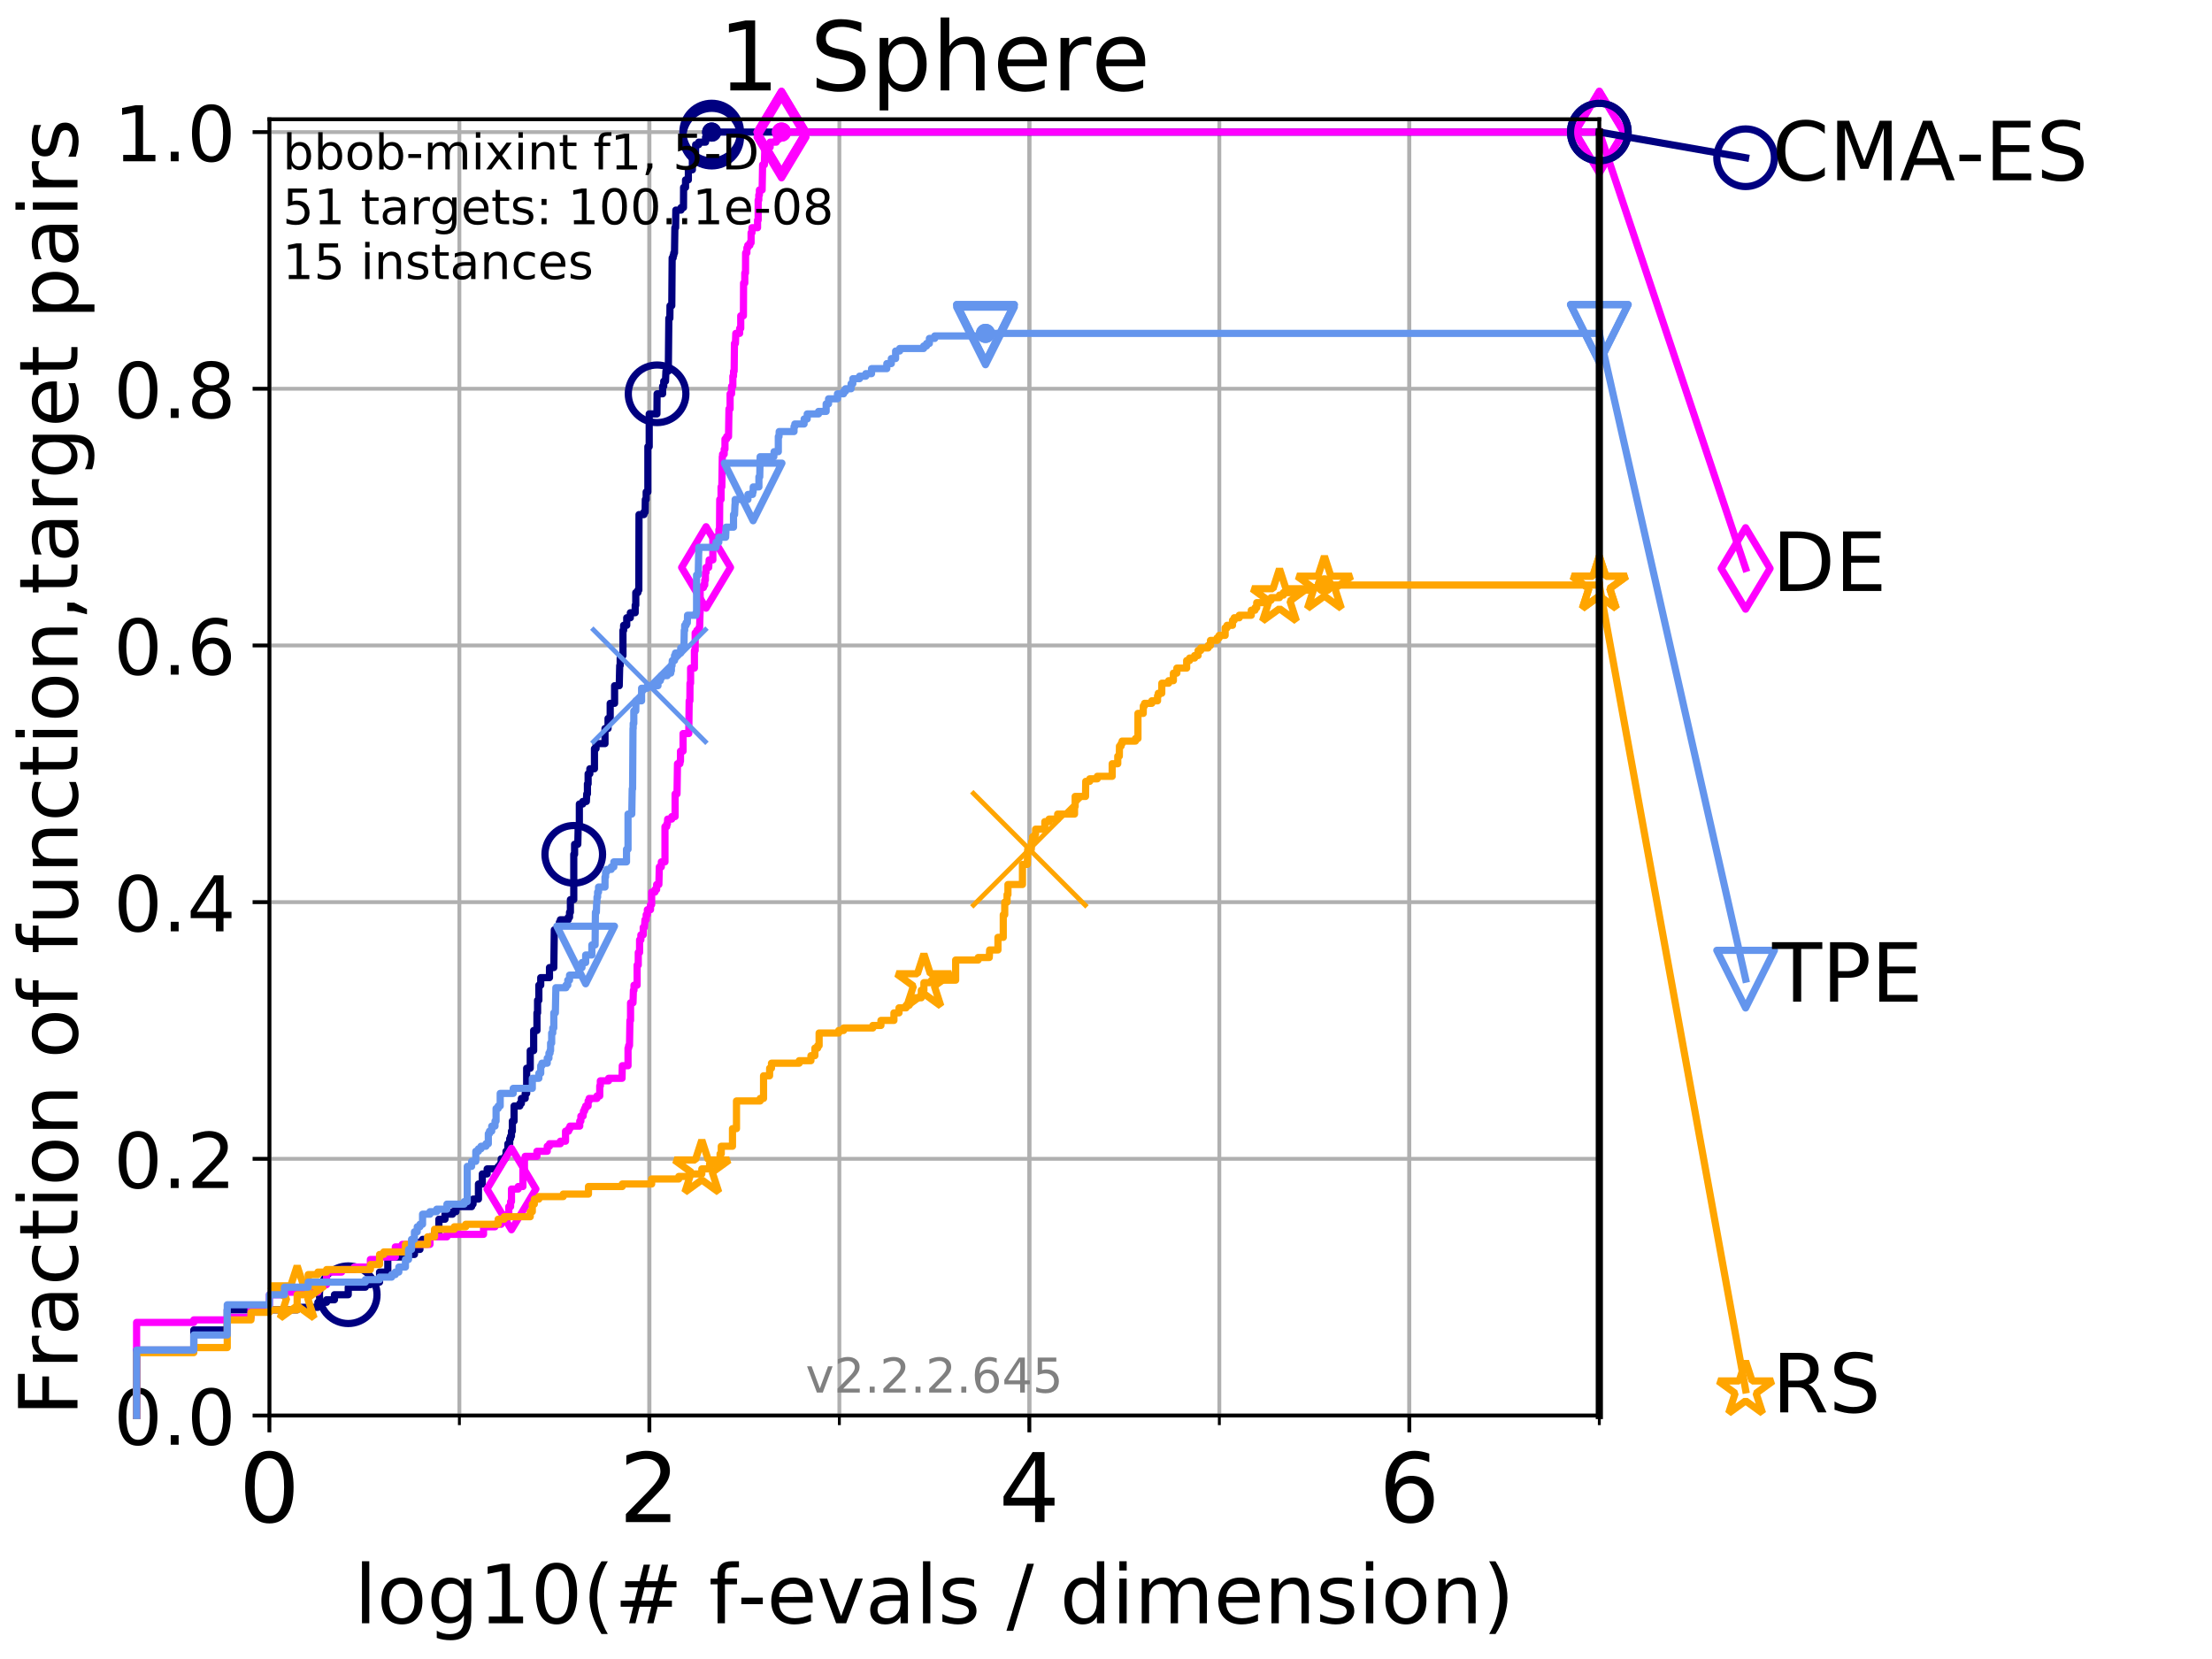 <?xml version="1.0" encoding="utf-8" standalone="no"?>
<!DOCTYPE svg PUBLIC "-//W3C//DTD SVG 1.1//EN"
  "http://www.w3.org/Graphics/SVG/1.1/DTD/svg11.dtd">
<!-- Created with matplotlib (http://matplotlib.org/) -->
<svg height="345.6pt" version="1.1" viewBox="0 0 460.8 345.6" width="460.8pt" xmlns="http://www.w3.org/2000/svg" xmlns:xlink="http://www.w3.org/1999/xlink">
 <defs>
  <style type="text/css">
*{stroke-linecap:butt;stroke-linejoin:round;}
  </style>
 </defs>
 <g id="figure_1">
  <g id="patch_1">
   <path d="M 0 345.6 
L 460.8 345.6 
L 460.8 0 
L 0 0 
z
" style="fill:#ffffff;"/>
  </g>
  <g id="axes_1">
   <g id="patch_2">
    <path d="M 56.12 294.88 
L 333.168 294.88 
L 333.168 24.84 
L 56.12 24.84 
z
" style="fill:#ffffff;"/>
   </g>
   <g id="matplotlib.axis_1">
    <g id="xtick_1">
     <g id="line2d_1">
      <path clip-path="url(#p7c99699f94)" d="M 56.12 294.88 
L 56.12 24.84 
" style="fill:none;stroke:#b0b0b0;stroke-linecap:square;stroke-width:0.8;"/>
     </g>
     <g id="line2d_2">
      <defs>
       <path d="M 0 0 
L 0 3.5 
" id="m80dbac4f2e" style="stroke:#000000;stroke-width:0.8;"/>
      </defs>
      <g>
       <use style="stroke:#000000;stroke-width:0.8;" x="56.12" xlink:href="#m80dbac4f2e" y="294.88"/>
      </g>
     </g>
     <g id="text_1">
      <!-- 0 -->
      <defs>
       <path d="M 31.781 66.406 
Q 24.172 66.406 20.328 58.906 
Q 16.5 51.422 16.5 36.375 
Q 16.5 21.391 20.328 13.891 
Q 24.172 6.391 31.781 6.391 
Q 39.453 6.391 43.281 13.891 
Q 47.125 21.391 47.125 36.375 
Q 47.125 51.422 43.281 58.906 
Q 39.453 66.406 31.781 66.406 
z
M 31.781 74.219 
Q 44.047 74.219 50.516 64.516 
Q 56.984 54.828 56.984 36.375 
Q 56.984 17.969 50.516 8.266 
Q 44.047 -1.422 31.781 -1.422 
Q 19.531 -1.422 13.062 8.266 
Q 6.594 17.969 6.594 36.375 
Q 6.594 54.828 13.062 64.516 
Q 19.531 74.219 31.781 74.219 
z
" id="DejaVuSans-30"/>
      </defs>
      <g transform="translate(49.758 317.077)scale(0.2 -0.2)">
       <use xlink:href="#DejaVuSans-30"/>
      </g>
     </g>
    </g>
    <g id="xtick_2">
     <g id="line2d_3">
      <path clip-path="url(#p7c99699f94)" d="M 135.277 294.88 
L 135.277 24.84 
" style="fill:none;stroke:#b0b0b0;stroke-linecap:square;stroke-width:0.8;"/>
     </g>
     <g id="line2d_4">
      <g>
       <use style="stroke:#000000;stroke-width:0.8;" x="135.277" xlink:href="#m80dbac4f2e" y="294.88"/>
      </g>
     </g>
     <g id="text_2">
      <!-- 2 -->
      <defs>
       <path d="M 19.188 8.297 
L 53.609 8.297 
L 53.609 0 
L 7.328 0 
L 7.328 8.297 
Q 12.938 14.109 22.625 23.891 
Q 32.328 33.688 34.812 36.531 
Q 39.547 41.844 41.422 45.531 
Q 43.312 49.219 43.312 52.781 
Q 43.312 58.594 39.234 62.25 
Q 35.156 65.922 28.609 65.922 
Q 23.969 65.922 18.812 64.312 
Q 13.672 62.703 7.812 59.422 
L 7.812 69.391 
Q 13.766 71.781 18.938 73 
Q 24.125 74.219 28.422 74.219 
Q 39.75 74.219 46.484 68.547 
Q 53.219 62.891 53.219 53.422 
Q 53.219 48.922 51.531 44.891 
Q 49.859 40.875 45.406 35.406 
Q 44.188 33.984 37.641 27.219 
Q 31.109 20.453 19.188 8.297 
z
" id="DejaVuSans-32"/>
      </defs>
      <g transform="translate(128.914 317.077)scale(0.2 -0.2)">
       <use xlink:href="#DejaVuSans-32"/>
      </g>
     </g>
    </g>
    <g id="xtick_3">
     <g id="line2d_5">
      <path clip-path="url(#p7c99699f94)" d="M 214.433 294.88 
L 214.433 24.84 
" style="fill:none;stroke:#b0b0b0;stroke-linecap:square;stroke-width:0.8;"/>
     </g>
     <g id="line2d_6">
      <g>
       <use style="stroke:#000000;stroke-width:0.8;" x="214.433" xlink:href="#m80dbac4f2e" y="294.88"/>
      </g>
     </g>
     <g id="text_3">
      <!-- 4 -->
      <defs>
       <path d="M 37.797 64.312 
L 12.891 25.391 
L 37.797 25.391 
z
M 35.203 72.906 
L 47.609 72.906 
L 47.609 25.391 
L 58.016 25.391 
L 58.016 17.188 
L 47.609 17.188 
L 47.609 0 
L 37.797 0 
L 37.797 17.188 
L 4.891 17.188 
L 4.891 26.703 
z
" id="DejaVuSans-34"/>
      </defs>
      <g transform="translate(208.071 317.077)scale(0.2 -0.2)">
       <use xlink:href="#DejaVuSans-34"/>
      </g>
     </g>
    </g>
    <g id="xtick_4">
     <g id="line2d_7">
      <path clip-path="url(#p7c99699f94)" d="M 293.59 294.88 
L 293.59 24.84 
" style="fill:none;stroke:#b0b0b0;stroke-linecap:square;stroke-width:0.8;"/>
     </g>
     <g id="line2d_8">
      <g>
       <use style="stroke:#000000;stroke-width:0.8;" x="293.59" xlink:href="#m80dbac4f2e" y="294.88"/>
      </g>
     </g>
     <g id="text_4">
      <!-- 6 -->
      <defs>
       <path d="M 33.016 40.375 
Q 26.375 40.375 22.484 35.828 
Q 18.609 31.297 18.609 23.391 
Q 18.609 15.531 22.484 10.953 
Q 26.375 6.391 33.016 6.391 
Q 39.656 6.391 43.531 10.953 
Q 47.406 15.531 47.406 23.391 
Q 47.406 31.297 43.531 35.828 
Q 39.656 40.375 33.016 40.375 
z
M 52.594 71.297 
L 52.594 62.312 
Q 48.875 64.062 45.094 64.984 
Q 41.312 65.922 37.594 65.922 
Q 27.828 65.922 22.672 59.328 
Q 17.531 52.734 16.797 39.406 
Q 19.672 43.656 24.016 45.922 
Q 28.375 48.188 33.594 48.188 
Q 44.578 48.188 50.953 41.516 
Q 57.328 34.859 57.328 23.391 
Q 57.328 12.156 50.688 5.359 
Q 44.047 -1.422 33.016 -1.422 
Q 20.359 -1.422 13.672 8.266 
Q 6.984 17.969 6.984 36.375 
Q 6.984 53.656 15.188 63.938 
Q 23.391 74.219 37.203 74.219 
Q 40.922 74.219 44.703 73.484 
Q 48.484 72.75 52.594 71.297 
z
" id="DejaVuSans-36"/>
      </defs>
      <g transform="translate(287.227 317.077)scale(0.2 -0.2)">
       <use xlink:href="#DejaVuSans-36"/>
      </g>
     </g>
    </g>
    <g id="xtick_5">
     <g id="line2d_9">
      <path clip-path="url(#p7c99699f94)" d="M 56.12 294.88 
L 56.12 24.84 
" style="fill:none;stroke:#b0b0b0;stroke-linecap:square;stroke-width:0.8;"/>
     </g>
     <g id="line2d_10">
      <defs>
       <path d="M 0 0 
L 0 2 
" id="ma025729f98" style="stroke:#000000;stroke-width:0.6;"/>
      </defs>
      <g>
       <use style="stroke:#000000;stroke-width:0.6;" x="56.12" xlink:href="#ma025729f98" y="294.88"/>
      </g>
     </g>
    </g>
    <g id="xtick_6">
     <g id="line2d_11">
      <path clip-path="url(#p7c99699f94)" d="M 95.698 294.88 
L 95.698 24.84 
" style="fill:none;stroke:#b0b0b0;stroke-linecap:square;stroke-width:0.8;"/>
     </g>
     <g id="line2d_12">
      <g>
       <use style="stroke:#000000;stroke-width:0.6;" x="95.698" xlink:href="#ma025729f98" y="294.88"/>
      </g>
     </g>
    </g>
    <g id="xtick_7">
     <g id="line2d_13">
      <path clip-path="url(#p7c99699f94)" d="M 135.277 294.88 
L 135.277 24.84 
" style="fill:none;stroke:#b0b0b0;stroke-linecap:square;stroke-width:0.8;"/>
     </g>
     <g id="line2d_14">
      <g>
       <use style="stroke:#000000;stroke-width:0.6;" x="135.277" xlink:href="#ma025729f98" y="294.88"/>
      </g>
     </g>
    </g>
    <g id="xtick_8">
     <g id="line2d_15">
      <path clip-path="url(#p7c99699f94)" d="M 174.855 294.88 
L 174.855 24.84 
" style="fill:none;stroke:#b0b0b0;stroke-linecap:square;stroke-width:0.8;"/>
     </g>
     <g id="line2d_16">
      <g>
       <use style="stroke:#000000;stroke-width:0.6;" x="174.855" xlink:href="#ma025729f98" y="294.88"/>
      </g>
     </g>
    </g>
    <g id="xtick_9">
     <g id="line2d_17">
      <path clip-path="url(#p7c99699f94)" d="M 214.433 294.88 
L 214.433 24.84 
" style="fill:none;stroke:#b0b0b0;stroke-linecap:square;stroke-width:0.8;"/>
     </g>
     <g id="line2d_18">
      <g>
       <use style="stroke:#000000;stroke-width:0.6;" x="214.433" xlink:href="#ma025729f98" y="294.88"/>
      </g>
     </g>
    </g>
    <g id="xtick_10">
     <g id="line2d_19">
      <path clip-path="url(#p7c99699f94)" d="M 254.011 294.88 
L 254.011 24.84 
" style="fill:none;stroke:#b0b0b0;stroke-linecap:square;stroke-width:0.8;"/>
     </g>
     <g id="line2d_20">
      <g>
       <use style="stroke:#000000;stroke-width:0.6;" x="254.011" xlink:href="#ma025729f98" y="294.88"/>
      </g>
     </g>
    </g>
    <g id="xtick_11">
     <g id="line2d_21">
      <path clip-path="url(#p7c99699f94)" d="M 293.59 294.88 
L 293.59 24.84 
" style="fill:none;stroke:#b0b0b0;stroke-linecap:square;stroke-width:0.8;"/>
     </g>
     <g id="line2d_22">
      <g>
       <use style="stroke:#000000;stroke-width:0.6;" x="293.59" xlink:href="#ma025729f98" y="294.88"/>
      </g>
     </g>
    </g>
    <g id="xtick_12">
     <g id="line2d_23">
      <path clip-path="url(#p7c99699f94)" d="M 333.168 294.88 
L 333.168 24.84 
" style="fill:none;stroke:#b0b0b0;stroke-linecap:square;stroke-width:0.8;"/>
     </g>
     <g id="line2d_24">
      <g>
       <use style="stroke:#000000;stroke-width:0.6;" x="333.168" xlink:href="#ma025729f98" y="294.88"/>
      </g>
     </g>
    </g>
    <g id="text_5">
     <!-- log10(# f-evals / dimension) -->
     <defs>
      <path d="M 9.422 75.984 
L 18.406 75.984 
L 18.406 0 
L 9.422 0 
z
" id="DejaVuSans-6c"/>
      <path d="M 30.609 48.391 
Q 23.391 48.391 19.188 42.75 
Q 14.984 37.109 14.984 27.297 
Q 14.984 17.484 19.156 11.844 
Q 23.344 6.203 30.609 6.203 
Q 37.797 6.203 41.984 11.859 
Q 46.188 17.531 46.188 27.297 
Q 46.188 37.016 41.984 42.703 
Q 37.797 48.391 30.609 48.391 
z
M 30.609 56 
Q 42.328 56 49.016 48.375 
Q 55.719 40.766 55.719 27.297 
Q 55.719 13.875 49.016 6.219 
Q 42.328 -1.422 30.609 -1.422 
Q 18.844 -1.422 12.172 6.219 
Q 5.516 13.875 5.516 27.297 
Q 5.516 40.766 12.172 48.375 
Q 18.844 56 30.609 56 
z
" id="DejaVuSans-6f"/>
      <path d="M 45.406 27.984 
Q 45.406 37.75 41.375 43.109 
Q 37.359 48.484 30.078 48.484 
Q 22.859 48.484 18.828 43.109 
Q 14.797 37.75 14.797 27.984 
Q 14.797 18.266 18.828 12.891 
Q 22.859 7.516 30.078 7.516 
Q 37.359 7.516 41.375 12.891 
Q 45.406 18.266 45.406 27.984 
z
M 54.391 6.781 
Q 54.391 -7.172 48.188 -13.984 
Q 42 -20.797 29.203 -20.797 
Q 24.469 -20.797 20.266 -20.094 
Q 16.062 -19.391 12.109 -17.922 
L 12.109 -9.188 
Q 16.062 -11.328 19.922 -12.344 
Q 23.781 -13.375 27.781 -13.375 
Q 36.625 -13.375 41.016 -8.766 
Q 45.406 -4.156 45.406 5.172 
L 45.406 9.625 
Q 42.625 4.781 38.281 2.391 
Q 33.938 0 27.875 0 
Q 17.828 0 11.672 7.656 
Q 5.516 15.328 5.516 27.984 
Q 5.516 40.672 11.672 48.328 
Q 17.828 56 27.875 56 
Q 33.938 56 38.281 53.609 
Q 42.625 51.219 45.406 46.391 
L 45.406 54.688 
L 54.391 54.688 
z
" id="DejaVuSans-67"/>
      <path d="M 12.406 8.297 
L 28.516 8.297 
L 28.516 63.922 
L 10.984 60.406 
L 10.984 69.391 
L 28.422 72.906 
L 38.281 72.906 
L 38.281 8.297 
L 54.391 8.297 
L 54.391 0 
L 12.406 0 
z
" id="DejaVuSans-31"/>
      <path d="M 31 75.875 
Q 24.469 64.656 21.281 53.656 
Q 18.109 42.672 18.109 31.391 
Q 18.109 20.125 21.312 9.062 
Q 24.516 -2 31 -13.188 
L 23.188 -13.188 
Q 15.875 -1.703 12.234 9.375 
Q 8.594 20.453 8.594 31.391 
Q 8.594 42.281 12.203 53.312 
Q 15.828 64.359 23.188 75.875 
z
" id="DejaVuSans-28"/>
      <path d="M 51.125 44 
L 36.922 44 
L 32.812 27.688 
L 47.125 27.688 
z
M 43.797 71.781 
L 38.719 51.516 
L 52.984 51.516 
L 58.109 71.781 
L 65.922 71.781 
L 60.891 51.516 
L 76.125 51.516 
L 76.125 44 
L 58.984 44 
L 54.984 27.688 
L 70.516 27.688 
L 70.516 20.219 
L 53.078 20.219 
L 48 0 
L 40.188 0 
L 45.219 20.219 
L 30.906 20.219 
L 25.875 0 
L 18.016 0 
L 23.094 20.219 
L 7.719 20.219 
L 7.719 27.688 
L 24.906 27.688 
L 29 44 
L 13.281 44 
L 13.281 51.516 
L 30.906 51.516 
L 35.891 71.781 
z
" id="DejaVuSans-23"/>
      <path id="DejaVuSans-20"/>
      <path d="M 37.109 75.984 
L 37.109 68.5 
L 28.516 68.5 
Q 23.688 68.5 21.797 66.547 
Q 19.922 64.594 19.922 59.516 
L 19.922 54.688 
L 34.719 54.688 
L 34.719 47.703 
L 19.922 47.703 
L 19.922 0 
L 10.891 0 
L 10.891 47.703 
L 2.297 47.703 
L 2.297 54.688 
L 10.891 54.688 
L 10.891 58.5 
Q 10.891 67.625 15.141 71.797 
Q 19.391 75.984 28.609 75.984 
z
" id="DejaVuSans-66"/>
      <path d="M 4.891 31.391 
L 31.203 31.391 
L 31.203 23.391 
L 4.891 23.391 
z
" id="DejaVuSans-2d"/>
      <path d="M 56.203 29.594 
L 56.203 25.203 
L 14.891 25.203 
Q 15.484 15.922 20.484 11.062 
Q 25.484 6.203 34.422 6.203 
Q 39.594 6.203 44.453 7.469 
Q 49.312 8.734 54.109 11.281 
L 54.109 2.781 
Q 49.266 0.734 44.188 -0.344 
Q 39.109 -1.422 33.891 -1.422 
Q 20.797 -1.422 13.156 6.188 
Q 5.516 13.812 5.516 26.812 
Q 5.516 40.234 12.766 48.109 
Q 20.016 56 32.328 56 
Q 43.359 56 49.781 48.891 
Q 56.203 41.797 56.203 29.594 
z
M 47.219 32.234 
Q 47.125 39.594 43.094 43.984 
Q 39.062 48.391 32.422 48.391 
Q 24.906 48.391 20.391 44.141 
Q 15.875 39.891 15.188 32.172 
z
" id="DejaVuSans-65"/>
      <path d="M 2.984 54.688 
L 12.5 54.688 
L 29.594 8.797 
L 46.688 54.688 
L 56.203 54.688 
L 35.688 0 
L 23.484 0 
z
" id="DejaVuSans-76"/>
      <path d="M 34.281 27.484 
Q 23.391 27.484 19.188 25 
Q 14.984 22.516 14.984 16.5 
Q 14.984 11.719 18.141 8.906 
Q 21.297 6.109 26.703 6.109 
Q 34.188 6.109 38.703 11.406 
Q 43.219 16.703 43.219 25.484 
L 43.219 27.484 
z
M 52.203 31.203 
L 52.203 0 
L 43.219 0 
L 43.219 8.297 
Q 40.141 3.328 35.547 0.953 
Q 30.953 -1.422 24.312 -1.422 
Q 15.922 -1.422 10.953 3.297 
Q 6 8.016 6 15.922 
Q 6 25.141 12.172 29.828 
Q 18.359 34.516 30.609 34.516 
L 43.219 34.516 
L 43.219 35.406 
Q 43.219 41.609 39.141 45 
Q 35.062 48.391 27.688 48.391 
Q 23 48.391 18.547 47.266 
Q 14.109 46.141 10.016 43.891 
L 10.016 52.203 
Q 14.938 54.109 19.578 55.047 
Q 24.219 56 28.609 56 
Q 40.484 56 46.344 49.844 
Q 52.203 43.703 52.203 31.203 
z
" id="DejaVuSans-61"/>
      <path d="M 44.281 53.078 
L 44.281 44.578 
Q 40.484 46.531 36.375 47.5 
Q 32.281 48.484 27.875 48.484 
Q 21.188 48.484 17.844 46.438 
Q 14.5 44.391 14.5 40.281 
Q 14.5 37.156 16.891 35.375 
Q 19.281 33.594 26.516 31.984 
L 29.594 31.297 
Q 39.156 29.25 43.188 25.516 
Q 47.219 21.781 47.219 15.094 
Q 47.219 7.469 41.188 3.016 
Q 35.156 -1.422 24.609 -1.422 
Q 20.219 -1.422 15.453 -0.562 
Q 10.688 0.297 5.422 2 
L 5.422 11.281 
Q 10.406 8.688 15.234 7.391 
Q 20.062 6.109 24.812 6.109 
Q 31.156 6.109 34.562 8.281 
Q 37.984 10.453 37.984 14.406 
Q 37.984 18.062 35.516 20.016 
Q 33.062 21.969 24.703 23.781 
L 21.578 24.516 
Q 13.234 26.266 9.516 29.906 
Q 5.812 33.547 5.812 39.891 
Q 5.812 47.609 11.281 51.797 
Q 16.75 56 26.812 56 
Q 31.781 56 36.172 55.266 
Q 40.578 54.547 44.281 53.078 
z
" id="DejaVuSans-73"/>
      <path d="M 25.391 72.906 
L 33.688 72.906 
L 8.297 -9.281 
L 0 -9.281 
z
" id="DejaVuSans-2f"/>
      <path d="M 45.406 46.391 
L 45.406 75.984 
L 54.391 75.984 
L 54.391 0 
L 45.406 0 
L 45.406 8.203 
Q 42.578 3.328 38.25 0.953 
Q 33.938 -1.422 27.875 -1.422 
Q 17.969 -1.422 11.734 6.484 
Q 5.516 14.406 5.516 27.297 
Q 5.516 40.188 11.734 48.094 
Q 17.969 56 27.875 56 
Q 33.938 56 38.25 53.625 
Q 42.578 51.266 45.406 46.391 
z
M 14.797 27.297 
Q 14.797 17.391 18.875 11.75 
Q 22.953 6.109 30.078 6.109 
Q 37.203 6.109 41.297 11.75 
Q 45.406 17.391 45.406 27.297 
Q 45.406 37.203 41.297 42.844 
Q 37.203 48.484 30.078 48.484 
Q 22.953 48.484 18.875 42.844 
Q 14.797 37.203 14.797 27.297 
z
" id="DejaVuSans-64"/>
      <path d="M 9.422 54.688 
L 18.406 54.688 
L 18.406 0 
L 9.422 0 
z
M 9.422 75.984 
L 18.406 75.984 
L 18.406 64.594 
L 9.422 64.594 
z
" id="DejaVuSans-69"/>
      <path d="M 52 44.188 
Q 55.375 50.25 60.062 53.125 
Q 64.75 56 71.094 56 
Q 79.641 56 84.281 50.016 
Q 88.922 44.047 88.922 33.016 
L 88.922 0 
L 79.891 0 
L 79.891 32.719 
Q 79.891 40.578 77.094 44.375 
Q 74.312 48.188 68.609 48.188 
Q 61.625 48.188 57.562 43.547 
Q 53.516 38.922 53.516 30.906 
L 53.516 0 
L 44.484 0 
L 44.484 32.719 
Q 44.484 40.625 41.703 44.406 
Q 38.922 48.188 33.109 48.188 
Q 26.219 48.188 22.156 43.531 
Q 18.109 38.875 18.109 30.906 
L 18.109 0 
L 9.078 0 
L 9.078 54.688 
L 18.109 54.688 
L 18.109 46.188 
Q 21.188 51.219 25.484 53.609 
Q 29.781 56 35.688 56 
Q 41.656 56 45.828 52.969 
Q 50 49.953 52 44.188 
z
" id="DejaVuSans-6d"/>
      <path d="M 54.891 33.016 
L 54.891 0 
L 45.906 0 
L 45.906 32.719 
Q 45.906 40.484 42.875 44.328 
Q 39.844 48.188 33.797 48.188 
Q 26.516 48.188 22.312 43.547 
Q 18.109 38.922 18.109 30.906 
L 18.109 0 
L 9.078 0 
L 9.078 54.688 
L 18.109 54.688 
L 18.109 46.188 
Q 21.344 51.125 25.703 53.562 
Q 30.078 56 35.797 56 
Q 45.219 56 50.047 50.172 
Q 54.891 44.344 54.891 33.016 
z
" id="DejaVuSans-6e"/>
      <path d="M 8.016 75.875 
L 15.828 75.875 
Q 23.141 64.359 26.781 53.312 
Q 30.422 42.281 30.422 31.391 
Q 30.422 20.453 26.781 9.375 
Q 23.141 -1.703 15.828 -13.188 
L 8.016 -13.188 
Q 14.5 -2 17.703 9.062 
Q 20.906 20.125 20.906 31.391 
Q 20.906 42.672 17.703 53.656 
Q 14.5 64.656 8.016 75.875 
z
" id="DejaVuSans-29"/>
     </defs>
     <g transform="translate(73.803 338.154)scale(0.17 -0.17)">
      <use xlink:href="#DejaVuSans-6c"/>
      <use x="27.783" xlink:href="#DejaVuSans-6f"/>
      <use x="88.965" xlink:href="#DejaVuSans-67"/>
      <use x="152.441" xlink:href="#DejaVuSans-31"/>
      <use x="216.064" xlink:href="#DejaVuSans-30"/>
      <use x="279.688" xlink:href="#DejaVuSans-28"/>
      <use x="318.701" xlink:href="#DejaVuSans-23"/>
      <use x="402.49" xlink:href="#DejaVuSans-20"/>
      <use x="434.277" xlink:href="#DejaVuSans-66"/>
      <use x="469.404" xlink:href="#DejaVuSans-2d"/>
      <use x="505.488" xlink:href="#DejaVuSans-65"/>
      <use x="567.012" xlink:href="#DejaVuSans-76"/>
      <use x="626.191" xlink:href="#DejaVuSans-61"/>
      <use x="687.471" xlink:href="#DejaVuSans-6c"/>
      <use x="715.254" xlink:href="#DejaVuSans-73"/>
      <use x="767.354" xlink:href="#DejaVuSans-20"/>
      <use x="799.141" xlink:href="#DejaVuSans-2f"/>
      <use x="832.832" xlink:href="#DejaVuSans-20"/>
      <use x="864.619" xlink:href="#DejaVuSans-64"/>
      <use x="928.096" xlink:href="#DejaVuSans-69"/>
      <use x="955.879" xlink:href="#DejaVuSans-6d"/>
      <use x="1053.291" xlink:href="#DejaVuSans-65"/>
      <use x="1114.814" xlink:href="#DejaVuSans-6e"/>
      <use x="1178.193" xlink:href="#DejaVuSans-73"/>
      <use x="1230.293" xlink:href="#DejaVuSans-69"/>
      <use x="1258.076" xlink:href="#DejaVuSans-6f"/>
      <use x="1319.258" xlink:href="#DejaVuSans-6e"/>
      <use x="1382.637" xlink:href="#DejaVuSans-29"/>
     </g>
    </g>
   </g>
   <g id="matplotlib.axis_2">
    <g id="ytick_1">
     <g id="line2d_25">
      <path clip-path="url(#p7c99699f94)" d="M 56.12 294.88 
L 333.168 294.88 
" style="fill:none;stroke:#b0b0b0;stroke-linecap:square;stroke-width:0.8;"/>
     </g>
     <g id="line2d_26">
      <defs>
       <path d="M 0 0 
L -3.5 0 
" id="me6bb4629b2" style="stroke:#000000;stroke-width:0.8;"/>
      </defs>
      <g>
       <use style="stroke:#000000;stroke-width:0.8;" x="56.12" xlink:href="#me6bb4629b2" y="294.88"/>
      </g>
     </g>
     <g id="text_6">
      <!-- 0.0 -->
      <defs>
       <path d="M 10.688 12.406 
L 21 12.406 
L 21 0 
L 10.688 0 
z
" id="DejaVuSans-2e"/>
      </defs>
      <g transform="translate(23.675 300.959)scale(0.16 -0.16)">
       <use xlink:href="#DejaVuSans-30"/>
       <use x="63.623" xlink:href="#DejaVuSans-2e"/>
       <use x="95.41" xlink:href="#DejaVuSans-30"/>
      </g>
     </g>
    </g>
    <g id="ytick_2">
     <g id="line2d_27">
      <path clip-path="url(#p7c99699f94)" d="M 56.12 241.407 
L 333.168 241.407 
" style="fill:none;stroke:#b0b0b0;stroke-linecap:square;stroke-width:0.8;"/>
     </g>
     <g id="line2d_28">
      <g>
       <use style="stroke:#000000;stroke-width:0.8;" x="56.12" xlink:href="#me6bb4629b2" y="241.407"/>
      </g>
     </g>
     <g id="text_7">
      <!-- 0.2 -->
      <g transform="translate(23.675 247.485)scale(0.16 -0.16)">
       <use xlink:href="#DejaVuSans-30"/>
       <use x="63.623" xlink:href="#DejaVuSans-2e"/>
       <use x="95.41" xlink:href="#DejaVuSans-32"/>
      </g>
     </g>
    </g>
    <g id="ytick_3">
     <g id="line2d_29">
      <path clip-path="url(#p7c99699f94)" d="M 56.12 187.933 
L 333.168 187.933 
" style="fill:none;stroke:#b0b0b0;stroke-linecap:square;stroke-width:0.8;"/>
     </g>
     <g id="line2d_30">
      <g>
       <use style="stroke:#000000;stroke-width:0.8;" x="56.12" xlink:href="#me6bb4629b2" y="187.933"/>
      </g>
     </g>
     <g id="text_8">
      <!-- 0.4 -->
      <g transform="translate(23.675 194.012)scale(0.16 -0.16)">
       <use xlink:href="#DejaVuSans-30"/>
       <use x="63.623" xlink:href="#DejaVuSans-2e"/>
       <use x="95.41" xlink:href="#DejaVuSans-34"/>
      </g>
     </g>
    </g>
    <g id="ytick_4">
     <g id="line2d_31">
      <path clip-path="url(#p7c99699f94)" d="M 56.12 134.46 
L 333.168 134.46 
" style="fill:none;stroke:#b0b0b0;stroke-linecap:square;stroke-width:0.8;"/>
     </g>
     <g id="line2d_32">
      <g>
       <use style="stroke:#000000;stroke-width:0.8;" x="56.12" xlink:href="#me6bb4629b2" y="134.46"/>
      </g>
     </g>
     <g id="text_9">
      <!-- 0.6 -->
      <g transform="translate(23.675 140.539)scale(0.16 -0.16)">
       <use xlink:href="#DejaVuSans-30"/>
       <use x="63.623" xlink:href="#DejaVuSans-2e"/>
       <use x="95.41" xlink:href="#DejaVuSans-36"/>
      </g>
     </g>
    </g>
    <g id="ytick_5">
     <g id="line2d_33">
      <path clip-path="url(#p7c99699f94)" d="M 56.12 80.987 
L 333.168 80.987 
" style="fill:none;stroke:#b0b0b0;stroke-linecap:square;stroke-width:0.8;"/>
     </g>
     <g id="line2d_34">
      <g>
       <use style="stroke:#000000;stroke-width:0.8;" x="56.12" xlink:href="#me6bb4629b2" y="80.987"/>
      </g>
     </g>
     <g id="text_10">
      <!-- 0.8 -->
      <defs>
       <path d="M 31.781 34.625 
Q 24.75 34.625 20.719 30.859 
Q 16.703 27.094 16.703 20.516 
Q 16.703 13.922 20.719 10.156 
Q 24.75 6.391 31.781 6.391 
Q 38.812 6.391 42.859 10.172 
Q 46.922 13.969 46.922 20.516 
Q 46.922 27.094 42.891 30.859 
Q 38.875 34.625 31.781 34.625 
z
M 21.922 38.812 
Q 15.578 40.375 12.031 44.719 
Q 8.5 49.078 8.5 55.328 
Q 8.5 64.062 14.719 69.141 
Q 20.953 74.219 31.781 74.219 
Q 42.672 74.219 48.875 69.141 
Q 55.078 64.062 55.078 55.328 
Q 55.078 49.078 51.531 44.719 
Q 48 40.375 41.703 38.812 
Q 48.828 37.156 52.797 32.312 
Q 56.781 27.484 56.781 20.516 
Q 56.781 9.906 50.312 4.234 
Q 43.844 -1.422 31.781 -1.422 
Q 19.734 -1.422 13.25 4.234 
Q 6.781 9.906 6.781 20.516 
Q 6.781 27.484 10.781 32.312 
Q 14.797 37.156 21.922 38.812 
z
M 18.312 54.391 
Q 18.312 48.734 21.844 45.562 
Q 25.391 42.391 31.781 42.391 
Q 38.141 42.391 41.719 45.562 
Q 45.312 48.734 45.312 54.391 
Q 45.312 60.062 41.719 63.234 
Q 38.141 66.406 31.781 66.406 
Q 25.391 66.406 21.844 63.234 
Q 18.312 60.062 18.312 54.391 
z
" id="DejaVuSans-38"/>
      </defs>
      <g transform="translate(23.675 87.066)scale(0.16 -0.16)">
       <use xlink:href="#DejaVuSans-30"/>
       <use x="63.623" xlink:href="#DejaVuSans-2e"/>
       <use x="95.41" xlink:href="#DejaVuSans-38"/>
      </g>
     </g>
    </g>
    <g id="ytick_6">
     <g id="line2d_35">
      <path clip-path="url(#p7c99699f94)" d="M 56.12 27.514 
L 333.168 27.514 
" style="fill:none;stroke:#b0b0b0;stroke-linecap:square;stroke-width:0.8;"/>
     </g>
     <g id="line2d_36">
      <g>
       <use style="stroke:#000000;stroke-width:0.8;" x="56.12" xlink:href="#me6bb4629b2" y="27.514"/>
      </g>
     </g>
     <g id="text_11">
      <!-- 1.0 -->
      <g transform="translate(23.675 33.592)scale(0.16 -0.16)">
       <use xlink:href="#DejaVuSans-31"/>
       <use x="63.623" xlink:href="#DejaVuSans-2e"/>
       <use x="95.41" xlink:href="#DejaVuSans-30"/>
      </g>
     </g>
    </g>
    <g id="text_12">
     <!-- Fraction of function,target pairs -->
     <defs>
      <path d="M 9.812 72.906 
L 51.703 72.906 
L 51.703 64.594 
L 19.672 64.594 
L 19.672 43.109 
L 48.578 43.109 
L 48.578 34.812 
L 19.672 34.812 
L 19.672 0 
L 9.812 0 
z
" id="DejaVuSans-46"/>
      <path d="M 41.109 46.297 
Q 39.594 47.172 37.812 47.578 
Q 36.031 48 33.891 48 
Q 26.266 48 22.188 43.047 
Q 18.109 38.094 18.109 28.812 
L 18.109 0 
L 9.078 0 
L 9.078 54.688 
L 18.109 54.688 
L 18.109 46.188 
Q 20.953 51.172 25.484 53.578 
Q 30.031 56 36.531 56 
Q 37.453 56 38.578 55.875 
Q 39.703 55.766 41.062 55.516 
z
" id="DejaVuSans-72"/>
      <path d="M 48.781 52.594 
L 48.781 44.188 
Q 44.969 46.297 41.141 47.344 
Q 37.312 48.391 33.406 48.391 
Q 24.656 48.391 19.812 42.844 
Q 14.984 37.312 14.984 27.297 
Q 14.984 17.281 19.812 11.734 
Q 24.656 6.203 33.406 6.203 
Q 37.312 6.203 41.141 7.25 
Q 44.969 8.297 48.781 10.406 
L 48.781 2.094 
Q 45.016 0.344 40.984 -0.531 
Q 36.969 -1.422 32.422 -1.422 
Q 20.062 -1.422 12.781 6.344 
Q 5.516 14.109 5.516 27.297 
Q 5.516 40.672 12.859 48.328 
Q 20.219 56 33.016 56 
Q 37.156 56 41.109 55.141 
Q 45.062 54.297 48.781 52.594 
z
" id="DejaVuSans-63"/>
      <path d="M 18.312 70.219 
L 18.312 54.688 
L 36.812 54.688 
L 36.812 47.703 
L 18.312 47.703 
L 18.312 18.016 
Q 18.312 11.328 20.141 9.422 
Q 21.969 7.516 27.594 7.516 
L 36.812 7.516 
L 36.812 0 
L 27.594 0 
Q 17.188 0 13.234 3.875 
Q 9.281 7.766 9.281 18.016 
L 9.281 47.703 
L 2.688 47.703 
L 2.688 54.688 
L 9.281 54.688 
L 9.281 70.219 
z
" id="DejaVuSans-74"/>
      <path d="M 8.5 21.578 
L 8.5 54.688 
L 17.484 54.688 
L 17.484 21.922 
Q 17.484 14.156 20.5 10.266 
Q 23.531 6.391 29.594 6.391 
Q 36.859 6.391 41.078 11.031 
Q 45.312 15.672 45.312 23.688 
L 45.312 54.688 
L 54.297 54.688 
L 54.297 0 
L 45.312 0 
L 45.312 8.406 
Q 42.047 3.422 37.719 1 
Q 33.406 -1.422 27.688 -1.422 
Q 18.266 -1.422 13.375 4.438 
Q 8.5 10.297 8.5 21.578 
z
M 31.109 56 
z
" id="DejaVuSans-75"/>
      <path d="M 11.719 12.406 
L 22.016 12.406 
L 22.016 4 
L 14.016 -11.625 
L 7.719 -11.625 
L 11.719 4 
z
" id="DejaVuSans-2c"/>
      <path d="M 18.109 8.203 
L 18.109 -20.797 
L 9.078 -20.797 
L 9.078 54.688 
L 18.109 54.688 
L 18.109 46.391 
Q 20.953 51.266 25.266 53.625 
Q 29.594 56 35.594 56 
Q 45.562 56 51.781 48.094 
Q 58.016 40.188 58.016 27.297 
Q 58.016 14.406 51.781 6.484 
Q 45.562 -1.422 35.594 -1.422 
Q 29.594 -1.422 25.266 0.953 
Q 20.953 3.328 18.109 8.203 
z
M 48.688 27.297 
Q 48.688 37.203 44.609 42.844 
Q 40.531 48.484 33.406 48.484 
Q 26.266 48.484 22.188 42.844 
Q 18.109 37.203 18.109 27.297 
Q 18.109 17.391 22.188 11.75 
Q 26.266 6.109 33.406 6.109 
Q 40.531 6.109 44.609 11.75 
Q 48.688 17.391 48.688 27.297 
z
" id="DejaVuSans-70"/>
     </defs>
     <g transform="translate(16.14 294.999)rotate(-90)scale(0.17 -0.17)">
      <use xlink:href="#DejaVuSans-46"/>
      <use x="57.41" xlink:href="#DejaVuSans-72"/>
      <use x="98.523" xlink:href="#DejaVuSans-61"/>
      <use x="159.803" xlink:href="#DejaVuSans-63"/>
      <use x="214.783" xlink:href="#DejaVuSans-74"/>
      <use x="253.992" xlink:href="#DejaVuSans-69"/>
      <use x="281.775" xlink:href="#DejaVuSans-6f"/>
      <use x="342.957" xlink:href="#DejaVuSans-6e"/>
      <use x="406.336" xlink:href="#DejaVuSans-20"/>
      <use x="438.123" xlink:href="#DejaVuSans-6f"/>
      <use x="499.305" xlink:href="#DejaVuSans-66"/>
      <use x="534.51" xlink:href="#DejaVuSans-20"/>
      <use x="566.297" xlink:href="#DejaVuSans-66"/>
      <use x="601.502" xlink:href="#DejaVuSans-75"/>
      <use x="664.881" xlink:href="#DejaVuSans-6e"/>
      <use x="728.26" xlink:href="#DejaVuSans-63"/>
      <use x="783.24" xlink:href="#DejaVuSans-74"/>
      <use x="822.449" xlink:href="#DejaVuSans-69"/>
      <use x="850.232" xlink:href="#DejaVuSans-6f"/>
      <use x="911.414" xlink:href="#DejaVuSans-6e"/>
      <use x="974.793" xlink:href="#DejaVuSans-2c"/>
      <use x="1006.58" xlink:href="#DejaVuSans-74"/>
      <use x="1045.789" xlink:href="#DejaVuSans-61"/>
      <use x="1107.068" xlink:href="#DejaVuSans-72"/>
      <use x="1148.166" xlink:href="#DejaVuSans-67"/>
      <use x="1211.643" xlink:href="#DejaVuSans-65"/>
      <use x="1273.166" xlink:href="#DejaVuSans-74"/>
      <use x="1312.375" xlink:href="#DejaVuSans-20"/>
      <use x="1344.162" xlink:href="#DejaVuSans-70"/>
      <use x="1407.639" xlink:href="#DejaVuSans-61"/>
      <use x="1468.918" xlink:href="#DejaVuSans-69"/>
      <use x="1496.701" xlink:href="#DejaVuSans-72"/>
      <use x="1537.814" xlink:href="#DejaVuSans-73"/>
     </g>
    </g>
   </g>
   <g id="line2d_37">
    <defs>
     <path d="M 0 1.5 
C 0.398 1.5 0.779 1.342 1.061 1.061 
C 1.342 0.779 1.5 0.398 1.5 0 
C 1.5 -0.398 1.342 -0.779 1.061 -1.061 
C 0.779 -1.342 0.398 -1.5 0 -1.5 
C -0.398 -1.5 -0.779 -1.342 -1.061 -1.061 
C -1.342 -0.779 -1.5 -0.398 -1.5 0 
C -1.5 0.398 -1.342 0.779 -1.061 1.061 
C -0.779 1.342 -0.398 1.5 0 1.5 
z
" id="m56a85c74d9" style="stroke:#000080;"/>
    </defs>
    <g>
     <use style="fill:#000080;stroke:#000080;" x="148.257" xlink:href="#m56a85c74d9" y="27.514"/>
     <use style="fill:#000080;stroke:#000080;" x="148.257" xlink:href="#m56a85c74d9" y="27.514"/>
    </g>
   </g>
   <g id="line2d_38">
    <path d="M 28.456 294.88 
L 28.456 281.25 
L 40.37 281.25 
L 40.37 277.056 
L 47.34 277.056 
L 47.34 272.862 
L 61.903 272.862 
L 61.903 272.337 
L 66.223 272.337 
L 66.223 271.289 
L 68.034 271.289 
L 68.034 270.765 
L 69.673 270.765 
L 69.673 269.716 
L 72.544 269.716 
L 72.544 268.143 
L 76.113 268.143 
L 76.113 267.619 
L 77.155 267.619 
L 77.155 267.095 
L 79.067 267.095 
L 79.067 264.998 
L 80.787 264.998 
L 80.787 261.852 
L 83.784 261.852 
L 83.784 261.328 
L 86.335 261.328 
L 86.335 260.28 
L 87.482 260.28 
L 87.482 258.707 
L 88.027 258.707 
L 88.027 258.183 
L 89.568 258.183 
L 89.568 257.658 
L 90.523 257.658 
L 90.523 256.61 
L 91.428 256.61 
L 91.428 253.989 
L 92.701 253.989 
L 92.701 252.94 
L 94.265 252.94 
L 94.265 252.416 
L 94.997 252.416 
L 94.997 251.367 
L 98.249 251.367 
L 98.249 250.843 
L 98.543 250.843 
L 98.543 249.795 
L 99.671 249.795 
L 99.671 246.649 
L 100.47 246.649 
L 100.47 244.552 
L 101.482 244.552 
L 101.482 243.504 
L 103.777 243.504 
L 103.777 242.979 
L 104.201 242.979 
L 104.201 242.455 
L 104.41 242.455 
L 104.41 241.407 
L 105.219 241.407 
L 105.219 240.882 
L 105.415 240.882 
L 105.415 239.834 
L 105.802 239.834 
L 105.802 238.261 
L 106.179 238.261 
L 106.179 237.213 
L 106.365 237.213 
L 106.365 236.689 
L 106.549 236.689 
L 106.549 235.64 
L 106.731 235.64 
L 106.731 233.543 
L 107.089 233.543 
L 107.089 230.398 
L 108.287 230.398 
L 108.287 229.873 
L 108.614 229.873 
L 108.614 228.825 
L 109.406 228.825 
L 109.406 227.776 
L 109.713 227.776 
L 109.713 222.534 
L 110.458 222.534 
L 110.458 218.864 
L 111.171 218.864 
L 111.171 214.67 
L 111.856 214.67 
L 111.856 211 
L 111.989 211 
L 111.989 208.379 
L 112.254 208.379 
L 112.254 205.234 
L 112.643 205.234 
L 112.643 203.661 
L 114.467 203.661 
L 114.467 201.564 
L 115.366 201.564 
L 115.475 193.7 
L 116.324 193.7 
L 116.324 193.176 
L 116.53 193.176 
L 116.53 192.127 
L 116.733 192.127 
L 116.733 191.603 
L 118.372 191.603 
L 118.372 191.079 
L 118.645 191.079 
L 118.645 190.03 
L 118.825 190.03 
L 118.825 187.409 
L 119.527 187.409 
L 119.527 177.973 
L 119.698 177.973 
L 119.698 175.876 
L 120.365 175.876 
L 120.447 172.206 
L 120.69 172.206 
L 120.69 167.488 
L 121.398 167.488 
L 121.398 166.964 
L 122.152 166.964 
L 122.225 165.391 
L 122.372 165.391 
L 122.372 163.294 
L 122.517 163.294 
L 122.517 161.197 
L 122.874 161.197 
L 122.874 160.148 
L 123.837 160.148 
L 123.837 155.954 
L 124.168 155.954 
L 124.168 154.906 
L 126.032 154.906 
L 126.032 151.76 
L 126.667 151.76 
L 126.667 149.663 
L 127.115 149.663 
L 127.115 146.518 
L 128.03 146.518 
L 128.03 142.848 
L 128.998 142.848 
L 129.097 138.654 
L 129.195 138.654 
L 129.195 137.081 
L 129.341 137.081 
L 129.341 136.557 
L 129.773 136.557 
L 129.773 131.315 
L 129.914 131.315 
L 129.914 130.266 
L 130.559 130.266 
L 130.559 128.693 
L 131.312 128.693 
L 131.312 127.645 
L 132.321 127.645 
L 132.321 126.072 
L 132.443 126.072 
L 132.443 123.451 
L 132.883 123.451 
L 132.883 122.927 
L 133.079 122.927 
L 133.118 107.199 
L 134.14 107.199 
L 134.14 106.675 
L 134.395 106.675 
L 134.431 104.054 
L 134.611 104.054 
L 134.611 102.481 
L 134.964 102.481 
L 134.964 93.045 
L 135.242 93.045 
L 135.242 86.229 
L 136.852 86.229 
L 136.884 82.035 
L 138.034 82.035 
L 138.034 80.463 
L 138.267 80.463 
L 138.267 79.414 
L 138.638 79.414 
L 138.723 77.317 
L 139.222 77.317 
L 139.331 66.308 
L 139.547 66.308 
L 139.573 63.687 
L 139.944 63.687 
L 140.023 53.726 
L 140.23 53.726 
L 140.23 53.202 
L 140.358 53.202 
L 140.358 52.678 
L 140.511 52.678 
L 140.587 47.435 
L 140.738 47.435 
L 140.788 43.765 
L 141.875 43.765 
L 141.875 43.241 
L 142.383 43.241 
L 142.406 39.047 
L 142.81 39.047 
L 142.81 37.474 
L 143.398 37.474 
L 143.398 35.377 
L 144.235 35.377 
L 144.235 33.28 
L 144.678 33.28 
L 144.678 32.756 
L 144.896 32.756 
L 144.915 30.135 
L 145.551 30.135 
L 145.551 29.611 
L 146.983 29.611 
L 146.983 28.562 
L 148.257 28.562 
L 148.257 27.514 
L 333.168 27.514 
L 333.168 27.514 
" style="fill:none;stroke:#000080;stroke-linecap:square;stroke-width:1.5;"/>
   </g>
   <g id="line2d_39">
    <defs>
     <path d="M 0 6 
C 1.591 6 3.117 5.368 4.243 4.243 
C 5.368 3.117 6 1.591 6 0 
C 6 -1.591 5.368 -3.117 4.243 -4.243 
C 3.117 -5.368 1.591 -6 0 -6 
C -1.591 -6 -3.117 -5.368 -4.243 -4.243 
C -5.368 -3.117 -6 -1.591 -6 0 
C -6 1.591 -5.368 3.117 -4.243 4.243 
C -3.117 5.368 -1.591 6 0 6 
z
" id="m07cd1e363a" style="stroke:#000080;stroke-width:1.5;"/>
    </defs>
    <g>
     <use style="fill-opacity:0;stroke:#000080;stroke-width:1.5;" x="72.544" xlink:href="#m07cd1e363a" y="269.716"/>
     <use style="fill-opacity:0;stroke:#000080;stroke-width:1.5;" x="119.527" xlink:href="#m07cd1e363a" y="177.973"/>
     <use style="fill-opacity:0;stroke:#000080;stroke-width:1.5;" x="136.884" xlink:href="#m07cd1e363a" y="82.035"/>
     <use style="fill-opacity:0;stroke:#000080;stroke-width:1.5;" x="148.257" xlink:href="#m07cd1e363a" y="28.562"/>
     <use style="fill-opacity:0;stroke:#000080;stroke-width:1.5;" x="148.257" xlink:href="#m07cd1e363a" y="27.514"/>
     <use style="fill-opacity:0;stroke:#000080;stroke-width:1.5;" x="333.168" xlink:href="#m07cd1e363a" y="27.514"/>
    </g>
   </g>
   <g id="line2d_40">
    <path style="fill:none;stroke:#000080;stroke-linecap:square;stroke-width:1.5;"/>
    <g/>
   </g>
   <g id="line2d_41">
    <defs>
     <path d="M 0 1.5 
C 0.398 1.5 0.779 1.342 1.061 1.061 
C 1.342 0.779 1.5 0.398 1.5 0 
C 1.5 -0.398 1.342 -0.779 1.061 -1.061 
C 0.779 -1.342 0.398 -1.5 0 -1.5 
C -0.398 -1.5 -0.779 -1.342 -1.061 -1.061 
C -1.342 -0.779 -1.5 -0.398 -1.5 0 
C -1.5 0.398 -1.342 0.779 -1.061 1.061 
C -0.779 1.342 -0.398 1.5 0 1.5 
z
" id="me9d06ff985" style="stroke:#ff00ff;"/>
    </defs>
    <g>
     <use style="fill:#ff00ff;stroke:#ff00ff;" x="162.803" xlink:href="#me9d06ff985" y="27.514"/>
     <use style="fill:#ff00ff;stroke:#ff00ff;" x="162.803" xlink:href="#me9d06ff985" y="27.514"/>
    </g>
   </g>
   <g id="line2d_42">
    <path d="M 28.456 294.88 
L 28.456 275.483 
L 40.37 275.483 
L 40.37 274.959 
L 47.34 274.959 
L 47.34 274.434 
L 52.284 274.434 
L 52.284 272.337 
L 56.12 272.337 
L 56.12 269.716 
L 59.254 269.716 
L 59.254 269.192 
L 66.223 269.192 
L 66.223 267.619 
L 68.034 267.619 
L 68.034 264.998 
L 71.168 264.998 
L 71.168 264.474 
L 73.818 264.474 
L 73.818 263.949 
L 77.155 263.949 
L 77.155 262.377 
L 79.067 262.377 
L 79.067 261.852 
L 82.351 261.852 
L 82.351 259.755 
L 83.784 259.755 
L 83.784 259.231 
L 89.568 259.231 
L 89.568 257.658 
L 93.106 257.658 
L 93.106 257.134 
L 100.729 257.134 
L 100.729 255.561 
L 103.12 255.561 
L 103.12 255.037 
L 104.41 255.037 
L 104.41 254.513 
L 105.609 254.513 
L 105.609 252.94 
L 105.991 252.94 
L 105.991 251.367 
L 106.365 251.367 
L 106.365 250.319 
L 106.549 250.319 
L 106.549 247.698 
L 107.953 247.698 
L 107.953 247.173 
L 108.935 247.173 
L 108.935 243.504 
L 109.251 243.504 
L 109.251 241.407 
L 109.406 241.407 
L 109.406 240.882 
L 111.856 240.882 
L 111.856 239.834 
L 113.999 239.834 
L 113.999 238.785 
L 114.467 238.785 
L 114.467 238.261 
L 116.733 238.261 
L 116.733 237.737 
L 117.811 237.737 
L 117.811 235.64 
L 118.463 235.64 
L 118.463 235.116 
L 118.735 235.116 
L 118.735 234.592 
L 120.77 234.592 
L 120.77 233.543 
L 121.008 233.543 
L 121.008 232.495 
L 121.475 232.495 
L 121.551 231.446 
L 121.779 231.446 
L 121.779 230.922 
L 122.004 230.922 
L 122.004 230.398 
L 122.517 230.398 
L 122.517 229.349 
L 122.732 229.349 
L 122.732 228.825 
L 124.364 228.825 
L 124.364 228.301 
L 124.938 228.301 
L 124.938 226.204 
L 125.063 226.204 
L 125.063 225.155 
L 126.78 225.155 
L 126.78 224.631 
L 129.582 224.631 
L 129.63 222.01 
L 130.829 222.01 
L 130.829 218.34 
L 130.962 218.34 
L 130.962 217.816 
L 131.138 217.816 
L 131.225 212.573 
L 131.355 212.573 
L 131.355 208.903 
L 131.865 208.903 
L 131.949 206.282 
L 132.074 206.282 
L 132.074 205.234 
L 132.724 205.234 
L 132.724 201.04 
L 132.962 201.04 
L 132.962 198.418 
L 133.235 198.418 
L 133.235 195.797 
L 133.504 195.797 
L 133.504 194.749 
L 133.992 194.749 
L 133.992 193.176 
L 134.25 193.176 
L 134.359 191.603 
L 134.611 191.603 
L 134.611 190.555 
L 134.859 190.555 
L 134.859 189.506 
L 135.516 189.506 
L 135.516 188.458 
L 135.751 188.458 
L 135.751 185.836 
L 136.44 185.836 
L 136.44 185.312 
L 136.789 185.312 
L 136.789 184.264 
L 137.255 184.264 
L 137.347 180.594 
L 137.768 180.594 
L 137.768 179.546 
L 138.525 179.546 
L 138.525 172.206 
L 138.891 172.206 
L 138.891 171.682 
L 139.029 171.682 
L 139.085 170.633 
L 139.944 170.633 
L 139.944 170.109 
L 140.637 170.109 
L 140.637 165.391 
L 141.035 165.391 
L 141.134 159.1 
L 141.64 159.1 
L 141.64 158.576 
L 141.758 158.576 
L 141.758 156.479 
L 142.292 156.479 
L 142.292 152.809 
L 143.484 152.809 
L 143.569 145.994 
L 143.717 145.994 
L 143.738 142.324 
L 143.863 142.324 
L 143.863 139.178 
L 144.658 139.178 
L 144.658 135.509 
L 144.817 135.509 
L 144.817 131.839 
L 145.168 131.839 
L 145.168 131.315 
L 145.589 131.315 
L 145.589 130.79 
L 145.739 130.79 
L 145.832 127.645 
L 145.851 127.645 
L 145.851 122.403 
L 146.543 122.403 
L 146.543 121.878 
L 146.808 121.878 
L 146.808 120.83 
L 146.948 120.83 
L 146.948 119.257 
L 147.087 119.257 
L 147.087 118.209 
L 147.632 118.209 
L 147.732 116.636 
L 148.498 116.636 
L 148.498 112.442 
L 148.891 112.442 
L 148.891 111.918 
L 149.757 111.918 
L 149.757 110.345 
L 149.89 110.345 
L 149.934 104.054 
L 150.21 104.054 
L 150.21 101.433 
L 150.368 101.433 
L 150.467 95.142 
L 150.524 95.142 
L 150.524 94.617 
L 150.861 94.617 
L 150.861 93.569 
L 151.026 93.569 
L 151.026 91.472 
L 151.367 91.472 
L 151.367 90.948 
L 151.766 90.948 
L 151.858 85.181 
L 152.093 85.181 
L 152.093 82.035 
L 152.4 82.035 
L 152.4 80.463 
L 152.665 80.463 
L 152.665 78.366 
L 152.802 78.366 
L 152.814 77.317 
L 152.937 77.317 
L 152.999 71.55 
L 153.206 71.55 
L 153.279 69.453 
L 154.08 69.453 
L 154.08 68.405 
L 154.309 68.405 
L 154.309 65.784 
L 154.867 65.784 
L 154.9 58.969 
L 155.151 58.969 
L 155.151 56.872 
L 155.302 56.872 
L 155.323 52.678 
L 155.589 52.678 
L 155.589 51.629 
L 155.767 51.629 
L 155.767 51.105 
L 156.21 51.105 
L 156.21 50.581 
L 156.463 50.581 
L 156.463 48.484 
L 156.652 48.484 
L 156.652 47.435 
L 157.811 47.435 
L 157.811 45.862 
L 157.941 45.862 
L 157.941 41.668 
L 158.069 41.668 
L 158.069 40.62 
L 158.196 40.62 
L 158.196 39.571 
L 158.767 39.571 
L 158.863 34.329 
L 159.234 34.329 
L 159.319 31.183 
L 159.605 31.183 
L 159.605 30.659 
L 160.436 30.659 
L 160.436 29.611 
L 161.708 29.611 
L 161.708 29.086 
L 162.182 29.086 
L 162.182 28.562 
L 162.803 28.562 
L 162.803 27.514 
L 333.168 27.514 
L 333.168 27.514 
" style="fill:none;stroke:#ff00ff;stroke-linecap:square;stroke-width:1.5;"/>
   </g>
   <g id="line2d_43">
    <defs>
     <path d="M -0 8.485 
L 5.091 0 
L 0 -8.485 
L -5.091 -0 
z
" id="m230c674e51" style="stroke:#ff00ff;stroke-linejoin:miter;stroke-width:1.5;"/>
    </defs>
    <g>
     <use style="fill-opacity:0;stroke:#ff00ff;stroke-linejoin:miter;stroke-width:1.5;" x="106.549" xlink:href="#m230c674e51" y="247.698"/>
     <use style="fill-opacity:0;stroke:#ff00ff;stroke-linejoin:miter;stroke-width:1.5;" x="147.087" xlink:href="#m230c674e51" y="118.209"/>
     <use style="fill-opacity:0;stroke:#ff00ff;stroke-linejoin:miter;stroke-width:1.5;" x="162.803" xlink:href="#m230c674e51" y="28.562"/>
     <use style="fill-opacity:0;stroke:#ff00ff;stroke-linejoin:miter;stroke-width:1.5;" x="162.803" xlink:href="#m230c674e51" y="27.514"/>
     <use style="fill-opacity:0;stroke:#ff00ff;stroke-linejoin:miter;stroke-width:1.5;" x="162.803" xlink:href="#m230c674e51" y="27.514"/>
     <use style="fill-opacity:0;stroke:#ff00ff;stroke-linejoin:miter;stroke-width:1.5;" x="333.168" xlink:href="#m230c674e51" y="27.514"/>
    </g>
   </g>
   <g id="line2d_44">
    <path style="fill:none;stroke:#ff00ff;stroke-linecap:square;stroke-width:1.5;"/>
    <g/>
   </g>
   <g id="line2d_45">
    <defs>
     <path d="M 0 1.5 
C 0.398 1.5 0.779 1.342 1.061 1.061 
C 1.342 0.779 1.5 0.398 1.5 0 
C 1.5 -0.398 1.342 -0.779 1.061 -1.061 
C 0.779 -1.342 0.398 -1.5 0 -1.5 
C -0.398 -1.5 -0.779 -1.342 -1.061 -1.061 
C -1.342 -0.779 -1.5 -0.398 -1.5 0 
C -1.5 0.398 -1.342 0.779 -1.061 1.061 
C -0.779 1.342 -0.398 1.5 0 1.5 
z
" id="m609c9ba399" style="stroke:#ffa500;"/>
    </defs>
    <g>
     <use style="fill:#ffa500;stroke:#ffa500;" x="275.899" xlink:href="#m609c9ba399" y="121.878"/>
     <use style="fill:#ffa500;stroke:#ffa500;" x="275.899" xlink:href="#m609c9ba399" y="121.878"/>
    </g>
   </g>
   <g id="line2d_46">
    <path d="M 28.456 294.88 
L 28.456 281.774 
L 40.37 281.774 
L 40.37 280.725 
L 47.34 280.725 
L 47.34 274.959 
L 52.284 274.959 
L 52.284 273.386 
L 56.12 273.386 
L 56.12 272.862 
L 61.903 272.862 
L 61.903 269.716 
L 64.199 269.716 
L 64.199 265.522 
L 66.223 265.522 
L 66.223 264.998 
L 68.034 264.998 
L 68.034 264.474 
L 77.155 264.474 
L 77.155 263.425 
L 79.067 263.425 
L 79.067 261.328 
L 79.949 261.328 
L 79.949 260.804 
L 84.458 260.804 
L 84.458 259.231 
L 89.069 259.231 
L 89.069 257.658 
L 90.523 257.658 
L 90.523 256.086 
L 94.635 256.086 
L 94.635 255.561 
L 97.021 255.561 
L 97.021 255.037 
L 103.777 255.037 
L 103.777 253.989 
L 105.02 253.989 
L 105.02 253.464 
L 110.458 253.464 
L 110.458 252.416 
L 110.889 252.416 
L 110.889 250.843 
L 111.31 250.843 
L 111.31 249.795 
L 112.254 249.795 
L 112.254 249.27 
L 117.33 249.27 
L 117.33 248.746 
L 122.589 248.746 
L 122.589 247.173 
L 129.63 247.173 
L 129.63 246.649 
L 135.751 246.649 
L 135.751 245.601 
L 141.4 245.601 
L 141.4 245.076 
L 143.611 245.076 
L 143.611 244.552 
L 146.2 244.552 
L 146.2 243.504 
L 147.815 243.504 
L 147.815 242.455 
L 150.007 242.455 
L 150.007 240.358 
L 150.253 240.358 
L 150.253 238.785 
L 152.589 238.785 
L 152.589 235.116 
L 153.423 235.116 
L 153.423 229.349 
L 158.359 229.349 
L 158.359 228.825 
L 159.062 228.825 
L 159.062 224.107 
L 160.316 224.107 
L 160.332 222.534 
L 160.712 222.534 
L 160.712 221.485 
L 166.488 221.485 
L 166.488 220.961 
L 168.934 220.961 
L 168.934 219.913 
L 169.758 219.913 
L 169.758 218.34 
L 170.331 218.34 
L 170.331 217.816 
L 170.637 217.816 
L 170.637 215.194 
L 174.717 215.194 
L 174.717 214.67 
L 175.736 214.67 
L 175.736 214.146 
L 181.827 214.146 
L 181.827 213.622 
L 183.515 213.622 
L 183.515 212.573 
L 186.221 212.573 
L 186.221 211 
L 187.281 211 
L 187.281 209.952 
L 188.758 209.952 
L 188.758 209.428 
L 189.396 209.428 
L 189.396 208.379 
L 190.02 208.379 
L 190.02 207.855 
L 191.929 207.855 
L 191.929 206.282 
L 192.463 206.282 
L 192.463 204.709 
L 194.069 204.709 
L 194.069 204.185 
L 199.081 204.185 
L 199.081 199.991 
L 203.768 199.991 
L 203.768 199.467 
L 206.085 199.467 
L 206.163 197.894 
L 207.891 197.894 
L 207.891 195.273 
L 208.998 195.273 
L 208.998 190.555 
L 209.305 190.555 
L 209.305 187.933 
L 209.786 187.933 
L 209.786 186.361 
L 209.973 186.361 
L 209.973 184.264 
L 212.997 184.264 
L 212.997 180.07 
L 214.007 180.07 
L 214.094 176.924 
L 214.839 176.924 
L 214.897 175.352 
L 215.106 175.352 
L 215.106 174.303 
L 215.61 174.303 
L 215.61 173.779 
L 215.728 173.779 
L 215.728 172.73 
L 217.653 172.73 
L 217.653 171.158 
L 218.542 171.158 
L 218.542 170.633 
L 220.331 170.633 
L 220.331 169.585 
L 223.844 169.585 
L 223.844 168.012 
L 223.974 168.012 
L 223.974 165.915 
L 226.136 165.915 
L 226.179 162.77 
L 227.007 162.77 
L 227.007 162.245 
L 228.589 162.245 
L 228.589 161.721 
L 231.689 161.721 
L 231.689 159.1 
L 232.851 159.1 
L 232.851 157.527 
L 233.176 157.527 
L 233.204 155.43 
L 233.544 155.43 
L 233.544 154.906 
L 233.759 154.906 
L 233.759 154.382 
L 236.537 154.382 
L 236.537 153.857 
L 237.055 153.857 
L 237.055 148.615 
L 238.156 148.615 
L 238.177 147.042 
L 238.432 147.042 
L 238.432 146.518 
L 239.936 146.518 
L 239.936 145.994 
L 241.139 145.994 
L 241.139 144.945 
L 241.293 144.945 
L 241.293 144.421 
L 242.013 144.421 
L 242.03 142.324 
L 243.45 142.324 
L 243.45 141.8 
L 244.436 141.8 
L 244.436 140.227 
L 245.161 140.227 
L 245.161 139.178 
L 247.202 139.178 
L 247.202 137.606 
L 247.82 137.606 
L 247.82 137.081 
L 248.858 137.081 
L 248.858 136.557 
L 249.583 136.557 
L 249.583 135.509 
L 250.134 135.509 
L 250.134 134.984 
L 251.675 134.984 
L 251.675 134.46 
L 252.163 134.46 
L 252.163 133.412 
L 253.539 133.412 
L 253.539 132.887 
L 253.969 132.887 
L 253.969 132.363 
L 255.221 132.363 
L 255.221 130.79 
L 255.619 130.79 
L 255.619 130.266 
L 256.753 130.266 
L 256.753 129.218 
L 257.11 129.218 
L 257.11 128.693 
L 258.159 128.693 
L 258.159 128.169 
L 260.667 128.169 
L 260.667 127.121 
L 261.444 127.121 
L 261.444 126.596 
L 261.796 126.596 
L 261.796 125.548 
L 263.854 125.548 
L 263.854 125.024 
L 264.797 125.024 
L 264.797 124.499 
L 266.541 124.499 
L 266.541 123.975 
L 267.351 123.975 
L 267.351 123.451 
L 270.911 123.451 
L 270.911 122.927 
L 272.739 122.927 
L 272.739 122.403 
L 275.899 122.403 
L 275.899 121.878 
L 333.168 121.878 
L 333.168 121.878 
" style="fill:none;stroke:#ffa500;stroke-linecap:square;stroke-width:1.5;"/>
   </g>
   <g id="line2d_47">
    <defs>
     <path d="M 0 -6 
L -1.347 -1.854 
L -5.706 -1.854 
L -2.18 0.708 
L -3.527 4.854 
L -0 2.292 
L 3.527 4.854 
L 2.18 0.708 
L 5.706 -1.854 
L 1.347 -1.854 
z
" id="mc0d94a6ac7" style="stroke:#ffa500;stroke-linejoin:bevel;stroke-width:1.5;"/>
    </defs>
    <g>
     <use style="fill-opacity:0;stroke:#ffa500;stroke-linejoin:bevel;stroke-width:1.5;" x="61.903" xlink:href="#mc0d94a6ac7" y="269.716"/>
     <use style="fill-opacity:0;stroke:#ffa500;stroke-linejoin:bevel;stroke-width:1.5;" x="146.2" xlink:href="#mc0d94a6ac7" y="243.504"/>
     <use style="fill-opacity:0;stroke:#ffa500;stroke-linejoin:bevel;stroke-width:1.5;" x="192.463" xlink:href="#mc0d94a6ac7" y="204.709"/>
     <use style="fill-opacity:0;stroke:#ffa500;stroke-linejoin:bevel;stroke-width:1.5;" x="266.541" xlink:href="#mc0d94a6ac7" y="124.499"/>
     <use style="fill-opacity:0;stroke:#ffa500;stroke-linejoin:bevel;stroke-width:1.5;" x="275.899" xlink:href="#mc0d94a6ac7" y="121.878"/>
     <use style="fill-opacity:0;stroke:#ffa500;stroke-linejoin:bevel;stroke-width:1.5;" x="333.168" xlink:href="#mc0d94a6ac7" y="121.878"/>
    </g>
   </g>
   <g id="line2d_48">
    <path style="fill:none;stroke:#ffa500;stroke-linecap:square;stroke-width:1.5;"/>
    <g/>
   </g>
   <g id="line2d_49">
    <path clip-path="url(#p7c99699f94)" d="M 214.433 176.924 
" style="fill:none;stroke:#ffa500;stroke-linecap:square;stroke-width:1.5;"/>
    <defs>
     <path d="M -12 12 
L 12 -12 
M -12 -12 
L 12 12 
" id="mbef6c206a0" style="stroke:#ffa500;"/>
    </defs>
    <g clip-path="url(#p7c99699f94)">
     <use style="fill:#ffa500;stroke:#ffa500;" x="214.433" xlink:href="#mbef6c206a0" y="176.924"/>
    </g>
   </g>
   <g id="line2d_50">
    <defs>
     <path d="M 0 1.5 
C 0.398 1.5 0.779 1.342 1.061 1.061 
C 1.342 0.779 1.5 0.398 1.5 0 
C 1.5 -0.398 1.342 -0.779 1.061 -1.061 
C 0.779 -1.342 0.398 -1.5 0 -1.5 
C -0.398 -1.5 -0.779 -1.342 -1.061 -1.061 
C -1.342 -0.779 -1.5 -0.398 -1.5 0 
C -1.5 0.398 -1.342 0.779 -1.061 1.061 
C -0.779 1.342 -0.398 1.5 0 1.5 
z
" id="mdb7620c475" style="stroke:#6495ed;"/>
    </defs>
    <g>
     <use style="fill:#6495ed;stroke:#6495ed;" x="205.297" xlink:href="#mdb7620c475" y="69.453"/>
     <use style="fill:#6495ed;stroke:#6495ed;" x="205.297" xlink:href="#mdb7620c475" y="69.453"/>
    </g>
   </g>
   <g id="line2d_51">
    <path d="M 28.456 294.88 
L 28.456 281.25 
L 40.37 281.25 
L 40.37 278.104 
L 47.34 278.104 
L 47.34 271.813 
L 56.12 271.813 
L 56.12 269.716 
L 59.254 269.716 
L 59.254 268.143 
L 64.199 268.143 
L 64.199 267.095 
L 76.113 267.095 
L 76.113 266.571 
L 79.067 266.571 
L 79.067 266.046 
L 81.587 266.046 
L 81.587 265.522 
L 82.351 265.522 
L 82.351 264.998 
L 83.082 264.998 
L 83.082 263.949 
L 84.458 263.949 
L 84.458 262.377 
L 85.107 262.377 
L 85.107 260.28 
L 85.732 260.28 
L 85.732 258.183 
L 86.335 258.183 
L 86.335 256.61 
L 86.918 256.61 
L 86.918 255.561 
L 87.482 255.561 
L 87.482 255.037 
L 88.027 255.037 
L 88.027 252.94 
L 89.568 252.94 
L 89.568 252.416 
L 90.981 252.416 
L 90.981 251.892 
L 93.106 251.892 
L 93.106 250.843 
L 96.7 250.843 
L 96.7 250.319 
L 97.337 250.319 
L 97.337 242.979 
L 98.249 242.979 
L 98.249 241.931 
L 99.116 241.931 
L 99.116 239.834 
L 99.671 239.834 
L 99.671 239.31 
L 100.208 239.31 
L 100.208 238.785 
L 101.234 238.785 
L 101.234 238.261 
L 101.726 238.261 
L 101.726 236.164 
L 101.966 236.164 
L 101.966 235.64 
L 102.437 235.64 
L 102.437 234.592 
L 103.12 234.592 
L 103.12 233.543 
L 103.342 233.543 
L 103.342 230.922 
L 103.777 230.922 
L 103.777 230.398 
L 104.201 230.398 
L 104.201 227.776 
L 106.911 227.776 
L 106.911 226.728 
L 110.889 226.728 
L 110.889 224.631 
L 112.254 224.631 
L 112.254 223.582 
L 112.643 223.582 
L 112.643 222.01 
L 112.898 222.01 
L 112.898 221.485 
L 113.999 221.485 
L 113.999 220.437 
L 114.351 220.437 
L 114.351 219.388 
L 114.582 219.388 
L 114.582 218.864 
L 114.696 218.864 
L 114.696 217.291 
L 114.922 217.291 
L 114.922 215.194 
L 115.146 215.194 
L 115.146 214.146 
L 115.366 214.146 
L 115.366 211 
L 115.691 211 
L 115.798 205.758 
L 117.906 205.758 
L 117.906 205.234 
L 118.279 205.234 
L 118.279 204.185 
L 118.645 204.185 
L 118.645 203.137 
L 120.609 203.137 
L 120.609 201.564 
L 121.243 201.564 
L 121.243 200.515 
L 122.004 200.515 
L 122.004 198.943 
L 123.293 198.943 
L 123.293 196.846 
L 123.97 196.846 
L 124.036 190.03 
L 124.234 190.03 
L 124.299 187.933 
L 124.364 187.933 
L 124.364 186.885 
L 124.493 186.885 
L 124.493 185.836 
L 124.685 185.836 
L 124.685 184.788 
L 126.032 184.788 
L 126.032 182.691 
L 126.149 182.691 
L 126.149 181.642 
L 126.381 181.642 
L 126.381 181.118 
L 127.335 181.118 
L 127.335 180.594 
L 127.872 180.594 
L 127.872 179.546 
L 130.514 179.546 
L 130.514 176.924 
L 130.829 176.924 
L 130.829 169.585 
L 131.612 169.585 
L 131.697 164.342 
L 131.781 164.342 
L 131.865 151.76 
L 131.907 151.76 
L 131.907 150.712 
L 132.032 150.712 
L 132.032 148.091 
L 132.443 148.091 
L 132.483 145.994 
L 133.655 145.994 
L 133.655 143.372 
L 134.859 143.372 
L 134.859 142.848 
L 137.07 142.848 
L 137.07 141.8 
L 137.559 141.8 
L 137.559 141.275 
L 137.768 141.275 
L 137.768 140.751 
L 139.002 140.751 
L 139.002 140.227 
L 139.733 140.227 
L 139.733 139.703 
L 139.865 139.703 
L 139.865 138.654 
L 139.997 138.654 
L 140.049 137.606 
L 140.511 137.606 
L 140.511 136.557 
L 140.713 136.557 
L 140.713 136.033 
L 141.805 136.033 
L 141.805 134.984 
L 142.474 134.984 
L 142.541 131.315 
L 142.631 131.315 
L 142.631 130.266 
L 142.92 130.266 
L 142.92 129.742 
L 143.183 129.742 
L 143.226 128.169 
L 144.974 128.169 
L 144.974 127.645 
L 145.11 127.645 
L 145.11 119.781 
L 145.456 119.781 
L 145.551 115.063 
L 145.57 115.063 
L 145.57 114.015 
L 149.154 114.015 
L 149.154 112.966 
L 149.742 112.966 
L 149.742 111.918 
L 151.163 111.918 
L 151.259 109.821 
L 152.802 109.821 
L 152.802 107.199 
L 153.023 107.199 
L 153.109 105.102 
L 153.145 105.102 
L 153.145 104.054 
L 155.809 104.054 
L 155.809 103.005 
L 156.771 103.005 
L 156.771 102.481 
L 156.888 102.481 
L 156.908 101.433 
L 158.096 101.433 
L 158.096 99.336 
L 158.269 99.336 
L 158.35 95.142 
L 161.206 95.142 
L 161.259 94.093 
L 162.138 94.093 
L 162.138 90.948 
L 162.282 90.948 
L 162.318 89.899 
L 165.409 89.899 
L 165.409 88.851 
L 165.575 88.851 
L 165.575 88.326 
L 167.503 88.326 
L 167.519 87.278 
L 168.155 87.278 
L 168.155 86.229 
L 170.522 86.229 
L 170.522 85.705 
L 172.102 85.705 
L 172.102 84.132 
L 172.603 84.132 
L 172.603 83.084 
L 174.458 83.084 
L 174.458 82.035 
L 175.736 82.035 
L 175.736 81.511 
L 176.133 81.511 
L 176.133 80.987 
L 177.296 80.987 
L 177.296 79.938 
L 177.659 79.938 
L 177.659 78.89 
L 179.06 78.89 
L 179.06 78.366 
L 180.356 78.366 
L 180.356 77.841 
L 181.561 77.841 
L 181.561 76.793 
L 184.739 76.793 
L 184.739 75.744 
L 185.68 75.744 
L 185.68 74.696 
L 186.572 74.696 
L 186.572 73.123 
L 187.42 73.123 
L 187.42 72.599 
L 192.412 72.599 
L 192.412 72.075 
L 193.02 72.075 
L 193.02 71.55 
L 193.607 71.55 
L 193.607 70.502 
L 194.725 70.502 
L 194.725 69.978 
L 205.297 69.978 
L 205.297 69.453 
L 333.168 69.453 
L 333.168 69.453 
" style="fill:none;stroke:#6495ed;stroke-linecap:square;stroke-width:1.5;"/>
   </g>
   <g id="line2d_52">
    <defs>
     <path d="M -0 6 
L 6 -6 
L -6 -6 
z
" id="m2980601561" style="stroke:#6495ed;stroke-linejoin:miter;stroke-width:1.5;"/>
    </defs>
    <g>
     <use style="fill-opacity:0;stroke:#6495ed;stroke-linejoin:miter;stroke-width:1.5;" x="122.004" xlink:href="#m2980601561" y="198.943"/>
     <use style="fill-opacity:0;stroke:#6495ed;stroke-linejoin:miter;stroke-width:1.5;" x="156.888" xlink:href="#m2980601561" y="102.481"/>
     <use style="fill-opacity:0;stroke:#6495ed;stroke-linejoin:miter;stroke-width:1.5;" x="205.297" xlink:href="#m2980601561" y="69.978"/>
     <use style="fill-opacity:0;stroke:#6495ed;stroke-linejoin:miter;stroke-width:1.5;" x="205.297" xlink:href="#m2980601561" y="69.453"/>
     <use style="fill-opacity:0;stroke:#6495ed;stroke-linejoin:miter;stroke-width:1.5;" x="205.297" xlink:href="#m2980601561" y="69.453"/>
     <use style="fill-opacity:0;stroke:#6495ed;stroke-linejoin:miter;stroke-width:1.5;" x="333.168" xlink:href="#m2980601561" y="69.453"/>
    </g>
   </g>
   <g id="line2d_53">
    <path style="fill:none;stroke:#6495ed;stroke-linecap:square;stroke-width:1.5;"/>
    <g/>
   </g>
   <g id="line2d_54">
    <path clip-path="url(#p7c99699f94)" d="M 135.277 142.848 
" style="fill:none;stroke:#6495ed;stroke-linecap:square;stroke-width:1.5;"/>
    <defs>
     <path d="M -12 12 
L 12 -12 
M -12 -12 
L 12 12 
" id="m0063a10970" style="stroke:#6495ed;"/>
    </defs>
    <g clip-path="url(#p7c99699f94)">
     <use style="fill:#6495ed;stroke:#6495ed;" x="135.277" xlink:href="#m0063a10970" y="142.848"/>
    </g>
   </g>
   <g id="line2d_55">
    <path d="M 333.168 121.878 
L 363.643 289.533 
" style="fill:none;stroke:#ffa500;stroke-linecap:square;stroke-width:1.5;"/>
    <g>
     <use style="fill-opacity:0;stroke:#ffa500;stroke-linejoin:bevel;stroke-width:1.5;" x="333.168" xlink:href="#mc0d94a6ac7" y="121.878"/>
     <use style="fill-opacity:0;stroke:#ffa500;stroke-linejoin:bevel;stroke-width:1.5;" x="363.643" xlink:href="#mc0d94a6ac7" y="289.533"/>
    </g>
   </g>
   <g id="line2d_56">
    <path d="M 333.168 69.453 
L 363.643 203.975 
" style="fill:none;stroke:#6495ed;stroke-linecap:square;stroke-width:1.5;"/>
    <g>
     <use style="fill-opacity:0;stroke:#6495ed;stroke-linejoin:miter;stroke-width:1.5;" x="333.168" xlink:href="#m2980601561" y="69.453"/>
     <use style="fill-opacity:0;stroke:#6495ed;stroke-linejoin:miter;stroke-width:1.5;" x="363.643" xlink:href="#m2980601561" y="203.975"/>
    </g>
   </g>
   <g id="line2d_57">
    <path d="M 333.168 27.514 
L 363.643 118.418 
" style="fill:none;stroke:#ff00ff;stroke-linecap:square;stroke-width:1.5;"/>
    <g>
     <use style="fill-opacity:0;stroke:#ff00ff;stroke-linejoin:miter;stroke-width:1.5;" x="333.168" xlink:href="#m230c674e51" y="27.514"/>
     <use style="fill-opacity:0;stroke:#ff00ff;stroke-linejoin:miter;stroke-width:1.5;" x="363.643" xlink:href="#m230c674e51" y="118.418"/>
    </g>
   </g>
   <g id="line2d_58">
    <path d="M 333.168 27.514 
L 363.643 32.861 
" style="fill:none;stroke:#000080;stroke-linecap:square;stroke-width:1.5;"/>
    <g>
     <use style="fill-opacity:0;stroke:#000080;stroke-width:1.5;" x="333.168" xlink:href="#m07cd1e363a" y="27.514"/>
     <use style="fill-opacity:0;stroke:#000080;stroke-width:1.5;" x="363.643" xlink:href="#m07cd1e363a" y="32.861"/>
    </g>
   </g>
   <g id="line2d_59">
    <path d="M 333.168 294.88 
L 333.168 27.514 
" style="fill:none;stroke:#000000;stroke-linecap:square;stroke-width:1.5;"/>
   </g>
   <g id="patch_3">
    <path d="M 56.12 294.88 
L 56.12 24.84 
" style="fill:none;stroke:#000000;stroke-linecap:square;stroke-linejoin:miter;stroke-width:0.8;"/>
   </g>
   <g id="patch_4">
    <path d="M 333.168 294.88 
L 333.168 24.84 
" style="fill:none;stroke:#000000;stroke-linecap:square;stroke-linejoin:miter;stroke-width:0.8;"/>
   </g>
   <g id="patch_5">
    <path d="M 56.12 294.88 
L 333.168 294.88 
" style="fill:none;stroke:#000000;stroke-linecap:square;stroke-linejoin:miter;stroke-width:0.8;"/>
   </g>
   <g id="patch_6">
    <path d="M 56.12 24.84 
L 333.168 24.84 
" style="fill:none;stroke:#000000;stroke-linecap:square;stroke-linejoin:miter;stroke-width:0.8;"/>
   </g>
   <g id="text_13">
    <!-- RS -->
    <defs>
     <path d="M 44.391 34.188 
Q 47.562 33.109 50.562 29.594 
Q 53.562 26.078 56.594 19.922 
L 66.609 0 
L 56 0 
L 46.688 18.703 
Q 43.062 26.031 39.672 28.422 
Q 36.281 30.812 30.422 30.812 
L 19.672 30.812 
L 19.672 0 
L 9.812 0 
L 9.812 72.906 
L 32.078 72.906 
Q 44.578 72.906 50.734 67.672 
Q 56.891 62.453 56.891 51.906 
Q 56.891 45.016 53.688 40.469 
Q 50.484 35.938 44.391 34.188 
z
M 19.672 64.797 
L 19.672 38.922 
L 32.078 38.922 
Q 39.203 38.922 42.844 42.219 
Q 46.484 45.516 46.484 51.906 
Q 46.484 58.297 42.844 61.547 
Q 39.203 64.797 32.078 64.797 
z
" id="DejaVuSans-52"/>
     <path d="M 53.516 70.516 
L 53.516 60.891 
Q 47.906 63.578 42.922 64.891 
Q 37.938 66.219 33.297 66.219 
Q 25.25 66.219 20.875 63.094 
Q 16.5 59.969 16.5 54.203 
Q 16.5 49.359 19.406 46.891 
Q 22.312 44.438 30.422 42.922 
L 36.375 41.703 
Q 47.406 39.594 52.656 34.297 
Q 57.906 29 57.906 20.125 
Q 57.906 9.516 50.797 4.047 
Q 43.703 -1.422 29.984 -1.422 
Q 24.812 -1.422 18.969 -0.25 
Q 13.141 0.922 6.891 3.219 
L 6.891 13.375 
Q 12.891 10.016 18.656 8.297 
Q 24.422 6.594 29.984 6.594 
Q 38.422 6.594 43.016 9.906 
Q 47.609 13.234 47.609 19.391 
Q 47.609 24.75 44.312 27.781 
Q 41.016 30.812 33.5 32.328 
L 27.484 33.5 
Q 16.453 35.688 11.516 40.375 
Q 6.594 45.062 6.594 53.422 
Q 6.594 63.094 13.406 68.656 
Q 20.219 74.219 32.172 74.219 
Q 37.312 74.219 42.625 73.281 
Q 47.953 72.359 53.516 70.516 
z
" id="DejaVuSans-53"/>
    </defs>
    <g transform="translate(369.184 294.224)scale(0.17 -0.17)">
     <use xlink:href="#DejaVuSans-52"/>
     <use x="69.482" xlink:href="#DejaVuSans-53"/>
    </g>
   </g>
   <g id="text_14">
    <!-- TPE -->
    <defs>
     <path d="M -0.297 72.906 
L 61.375 72.906 
L 61.375 64.594 
L 35.5 64.594 
L 35.5 0 
L 25.594 0 
L 25.594 64.594 
L -0.297 64.594 
z
" id="DejaVuSans-54"/>
     <path d="M 19.672 64.797 
L 19.672 37.406 
L 32.078 37.406 
Q 38.969 37.406 42.719 40.969 
Q 46.484 44.531 46.484 51.125 
Q 46.484 57.672 42.719 61.234 
Q 38.969 64.797 32.078 64.797 
z
M 9.812 72.906 
L 32.078 72.906 
Q 44.344 72.906 50.609 67.359 
Q 56.891 61.812 56.891 51.125 
Q 56.891 40.328 50.609 34.812 
Q 44.344 29.297 32.078 29.297 
L 19.672 29.297 
L 19.672 0 
L 9.812 0 
z
" id="DejaVuSans-50"/>
     <path d="M 9.812 72.906 
L 55.906 72.906 
L 55.906 64.594 
L 19.672 64.594 
L 19.672 43.016 
L 54.391 43.016 
L 54.391 34.719 
L 19.672 34.719 
L 19.672 8.297 
L 56.781 8.297 
L 56.781 0 
L 9.812 0 
z
" id="DejaVuSans-45"/>
    </defs>
    <g transform="translate(369.184 208.666)scale(0.17 -0.17)">
     <use xlink:href="#DejaVuSans-54"/>
     <use x="61.084" xlink:href="#DejaVuSans-50"/>
     <use x="121.387" xlink:href="#DejaVuSans-45"/>
    </g>
   </g>
   <g id="text_15">
    <!-- DE -->
    <defs>
     <path d="M 19.672 64.797 
L 19.672 8.109 
L 31.594 8.109 
Q 46.688 8.109 53.688 14.938 
Q 60.688 21.781 60.688 36.531 
Q 60.688 51.172 53.688 57.984 
Q 46.688 64.797 31.594 64.797 
z
M 9.812 72.906 
L 30.078 72.906 
Q 51.266 72.906 61.172 64.094 
Q 71.094 55.281 71.094 36.531 
Q 71.094 17.672 61.125 8.828 
Q 51.172 0 30.078 0 
L 9.812 0 
z
" id="DejaVuSans-44"/>
    </defs>
    <g transform="translate(369.184 123.109)scale(0.17 -0.17)">
     <use xlink:href="#DejaVuSans-44"/>
     <use x="77.002" xlink:href="#DejaVuSans-45"/>
    </g>
   </g>
   <g id="text_16">
    <!-- CMA-ES -->
    <defs>
     <path d="M 64.406 67.281 
L 64.406 56.891 
Q 59.422 61.531 53.781 63.812 
Q 48.141 66.109 41.797 66.109 
Q 29.297 66.109 22.656 58.469 
Q 16.016 50.828 16.016 36.375 
Q 16.016 21.969 22.656 14.328 
Q 29.297 6.688 41.797 6.688 
Q 48.141 6.688 53.781 8.984 
Q 59.422 11.281 64.406 15.922 
L 64.406 5.609 
Q 59.234 2.094 53.438 0.328 
Q 47.656 -1.422 41.219 -1.422 
Q 24.656 -1.422 15.125 8.703 
Q 5.609 18.844 5.609 36.375 
Q 5.609 53.953 15.125 64.078 
Q 24.656 74.219 41.219 74.219 
Q 47.75 74.219 53.531 72.484 
Q 59.328 70.75 64.406 67.281 
z
" id="DejaVuSans-43"/>
     <path d="M 9.812 72.906 
L 24.516 72.906 
L 43.109 23.297 
L 61.812 72.906 
L 76.516 72.906 
L 76.516 0 
L 66.891 0 
L 66.891 64.016 
L 48.094 14.016 
L 38.188 14.016 
L 19.391 64.016 
L 19.391 0 
L 9.812 0 
z
" id="DejaVuSans-4d"/>
     <path d="M 34.188 63.188 
L 20.797 26.906 
L 47.609 26.906 
z
M 28.609 72.906 
L 39.797 72.906 
L 67.578 0 
L 57.328 0 
L 50.688 18.703 
L 17.828 18.703 
L 11.188 0 
L 0.781 0 
z
" id="DejaVuSans-41"/>
    </defs>
    <g transform="translate(369.184 37.552)scale(0.17 -0.17)">
     <use xlink:href="#DejaVuSans-43"/>
     <use x="69.824" xlink:href="#DejaVuSans-4d"/>
     <use x="156.104" xlink:href="#DejaVuSans-41"/>
     <use x="224.48" xlink:href="#DejaVuSans-2d"/>
     <use x="260.564" xlink:href="#DejaVuSans-45"/>
     <use x="323.748" xlink:href="#DejaVuSans-53"/>
    </g>
   </g>
   <g id="text_17">
    <!-- bbob-mixint f1, 5-D -->
    <defs>
     <path d="M 48.688 27.297 
Q 48.688 37.203 44.609 42.844 
Q 40.531 48.484 33.406 48.484 
Q 26.266 48.484 22.188 42.844 
Q 18.109 37.203 18.109 27.297 
Q 18.109 17.391 22.188 11.75 
Q 26.266 6.109 33.406 6.109 
Q 40.531 6.109 44.609 11.75 
Q 48.688 17.391 48.688 27.297 
z
M 18.109 46.391 
Q 20.953 51.266 25.266 53.625 
Q 29.594 56 35.594 56 
Q 45.562 56 51.781 48.094 
Q 58.016 40.188 58.016 27.297 
Q 58.016 14.406 51.781 6.484 
Q 45.562 -1.422 35.594 -1.422 
Q 29.594 -1.422 25.266 0.953 
Q 20.953 3.328 18.109 8.203 
L 18.109 0 
L 9.078 0 
L 9.078 75.984 
L 18.109 75.984 
z
" id="DejaVuSans-62"/>
     <path d="M 54.891 54.688 
L 35.109 28.078 
L 55.906 0 
L 45.312 0 
L 29.391 21.484 
L 13.484 0 
L 2.875 0 
L 24.125 28.609 
L 4.688 54.688 
L 15.281 54.688 
L 29.781 35.203 
L 44.281 54.688 
z
" id="DejaVuSans-78"/>
     <path d="M 10.797 72.906 
L 49.516 72.906 
L 49.516 64.594 
L 19.828 64.594 
L 19.828 46.734 
Q 21.969 47.469 24.109 47.828 
Q 26.266 48.188 28.422 48.188 
Q 40.625 48.188 47.75 41.5 
Q 54.891 34.812 54.891 23.391 
Q 54.891 11.625 47.562 5.094 
Q 40.234 -1.422 26.906 -1.422 
Q 22.312 -1.422 17.547 -0.641 
Q 12.797 0.141 7.719 1.703 
L 7.719 11.625 
Q 12.109 9.234 16.797 8.062 
Q 21.484 6.891 26.703 6.891 
Q 35.156 6.891 40.078 11.328 
Q 45.016 15.766 45.016 23.391 
Q 45.016 31 40.078 35.438 
Q 35.156 39.891 26.703 39.891 
Q 22.75 39.891 18.812 39.016 
Q 14.891 38.141 10.797 36.281 
z
" id="DejaVuSans-35"/>
    </defs>
    <g transform="translate(58.89 35.291)scale(0.102 -0.102)">
     <use xlink:href="#DejaVuSans-62"/>
     <use x="63.477" xlink:href="#DejaVuSans-62"/>
     <use x="126.953" xlink:href="#DejaVuSans-6f"/>
     <use x="188.135" xlink:href="#DejaVuSans-62"/>
     <use x="251.611" xlink:href="#DejaVuSans-2d"/>
     <use x="287.695" xlink:href="#DejaVuSans-6d"/>
     <use x="385.107" xlink:href="#DejaVuSans-69"/>
     <use x="412.891" xlink:href="#DejaVuSans-78"/>
     <use x="472.07" xlink:href="#DejaVuSans-69"/>
     <use x="499.854" xlink:href="#DejaVuSans-6e"/>
     <use x="563.232" xlink:href="#DejaVuSans-74"/>
     <use x="602.441" xlink:href="#DejaVuSans-20"/>
     <use x="634.229" xlink:href="#DejaVuSans-66"/>
     <use x="669.434" xlink:href="#DejaVuSans-31"/>
     <use x="733.057" xlink:href="#DejaVuSans-2c"/>
     <use x="764.844" xlink:href="#DejaVuSans-20"/>
     <use x="796.631" xlink:href="#DejaVuSans-35"/>
     <use x="860.254" xlink:href="#DejaVuSans-2d"/>
     <use x="896.338" xlink:href="#DejaVuSans-44"/>
    </g>
    <!-- 51 targets: 100..1e-08 -->
    <defs>
     <path d="M 11.719 12.406 
L 22.016 12.406 
L 22.016 0 
L 11.719 0 
z
M 11.719 51.703 
L 22.016 51.703 
L 22.016 39.312 
L 11.719 39.312 
z
" id="DejaVuSans-3a"/>
    </defs>
    <g transform="translate(58.89 46.713)scale(0.102 -0.102)">
     <use xlink:href="#DejaVuSans-35"/>
     <use x="63.623" xlink:href="#DejaVuSans-31"/>
     <use x="127.246" xlink:href="#DejaVuSans-20"/>
     <use x="159.033" xlink:href="#DejaVuSans-74"/>
     <use x="198.242" xlink:href="#DejaVuSans-61"/>
     <use x="259.521" xlink:href="#DejaVuSans-72"/>
     <use x="300.619" xlink:href="#DejaVuSans-67"/>
     <use x="364.096" xlink:href="#DejaVuSans-65"/>
     <use x="425.619" xlink:href="#DejaVuSans-74"/>
     <use x="464.828" xlink:href="#DejaVuSans-73"/>
     <use x="516.928" xlink:href="#DejaVuSans-3a"/>
     <use x="550.619" xlink:href="#DejaVuSans-20"/>
     <use x="582.406" xlink:href="#DejaVuSans-31"/>
     <use x="646.029" xlink:href="#DejaVuSans-30"/>
     <use x="709.652" xlink:href="#DejaVuSans-30"/>
     <use x="773.275" xlink:href="#DejaVuSans-2e"/>
     <use x="805.062" xlink:href="#DejaVuSans-2e"/>
     <use x="836.85" xlink:href="#DejaVuSans-31"/>
     <use x="900.473" xlink:href="#DejaVuSans-65"/>
     <use x="961.996" xlink:href="#DejaVuSans-2d"/>
     <use x="998.08" xlink:href="#DejaVuSans-30"/>
     <use x="1061.703" xlink:href="#DejaVuSans-38"/>
    </g>
    <!-- 15 instances -->
    <g transform="translate(58.89 58.134)scale(0.102 -0.102)">
     <use xlink:href="#DejaVuSans-31"/>
     <use x="63.623" xlink:href="#DejaVuSans-35"/>
     <use x="127.246" xlink:href="#DejaVuSans-20"/>
     <use x="159.033" xlink:href="#DejaVuSans-69"/>
     <use x="186.816" xlink:href="#DejaVuSans-6e"/>
     <use x="250.195" xlink:href="#DejaVuSans-73"/>
     <use x="302.295" xlink:href="#DejaVuSans-74"/>
     <use x="341.504" xlink:href="#DejaVuSans-61"/>
     <use x="402.783" xlink:href="#DejaVuSans-6e"/>
     <use x="466.162" xlink:href="#DejaVuSans-63"/>
     <use x="521.143" xlink:href="#DejaVuSans-65"/>
     <use x="582.666" xlink:href="#DejaVuSans-73"/>
    </g>
   </g>
   <g id="text_18">
    <!-- v2.2.2.645 -->
    <g style="fill:#808080;" transform="translate(167.83 290.1)scale(0.1 -0.1)">
     <use xlink:href="#DejaVuSans-76"/>
     <use x="59.18" xlink:href="#DejaVuSans-32"/>
     <use x="122.803" xlink:href="#DejaVuSans-2e"/>
     <use x="154.59" xlink:href="#DejaVuSans-32"/>
     <use x="218.213" xlink:href="#DejaVuSans-2e"/>
     <use x="250" xlink:href="#DejaVuSans-32"/>
     <use x="313.623" xlink:href="#DejaVuSans-2e"/>
     <use x="345.41" xlink:href="#DejaVuSans-36"/>
     <use x="409.033" xlink:href="#DejaVuSans-34"/>
     <use x="472.656" xlink:href="#DejaVuSans-35"/>
    </g>
   </g>
   <g id="text_19">
    <!-- 1 Sphere -->
    <defs>
     <path d="M 54.891 33.016 
L 54.891 0 
L 45.906 0 
L 45.906 32.719 
Q 45.906 40.484 42.875 44.328 
Q 39.844 48.188 33.797 48.188 
Q 26.516 48.188 22.312 43.547 
Q 18.109 38.922 18.109 30.906 
L 18.109 0 
L 9.078 0 
L 9.078 75.984 
L 18.109 75.984 
L 18.109 46.188 
Q 21.344 51.125 25.703 53.562 
Q 30.078 56 35.797 56 
Q 45.219 56 50.047 50.172 
Q 54.891 44.344 54.891 33.016 
z
" id="DejaVuSans-68"/>
    </defs>
    <g transform="translate(149.655 18.84)scale(0.2 -0.2)">
     <use xlink:href="#DejaVuSans-31"/>
     <use x="63.623" xlink:href="#DejaVuSans-20"/>
     <use x="95.41" xlink:href="#DejaVuSans-53"/>
     <use x="158.887" xlink:href="#DejaVuSans-70"/>
     <use x="222.363" xlink:href="#DejaVuSans-68"/>
     <use x="285.742" xlink:href="#DejaVuSans-65"/>
     <use x="347.266" xlink:href="#DejaVuSans-72"/>
     <use x="388.348" xlink:href="#DejaVuSans-65"/>
    </g>
   </g>
  </g>
 </g>
 <defs>
  <clipPath id="p7c99699f94">
   <rect height="270.04" width="277.048" x="56.12" y="24.84"/>
  </clipPath>
 </defs>
</svg>
